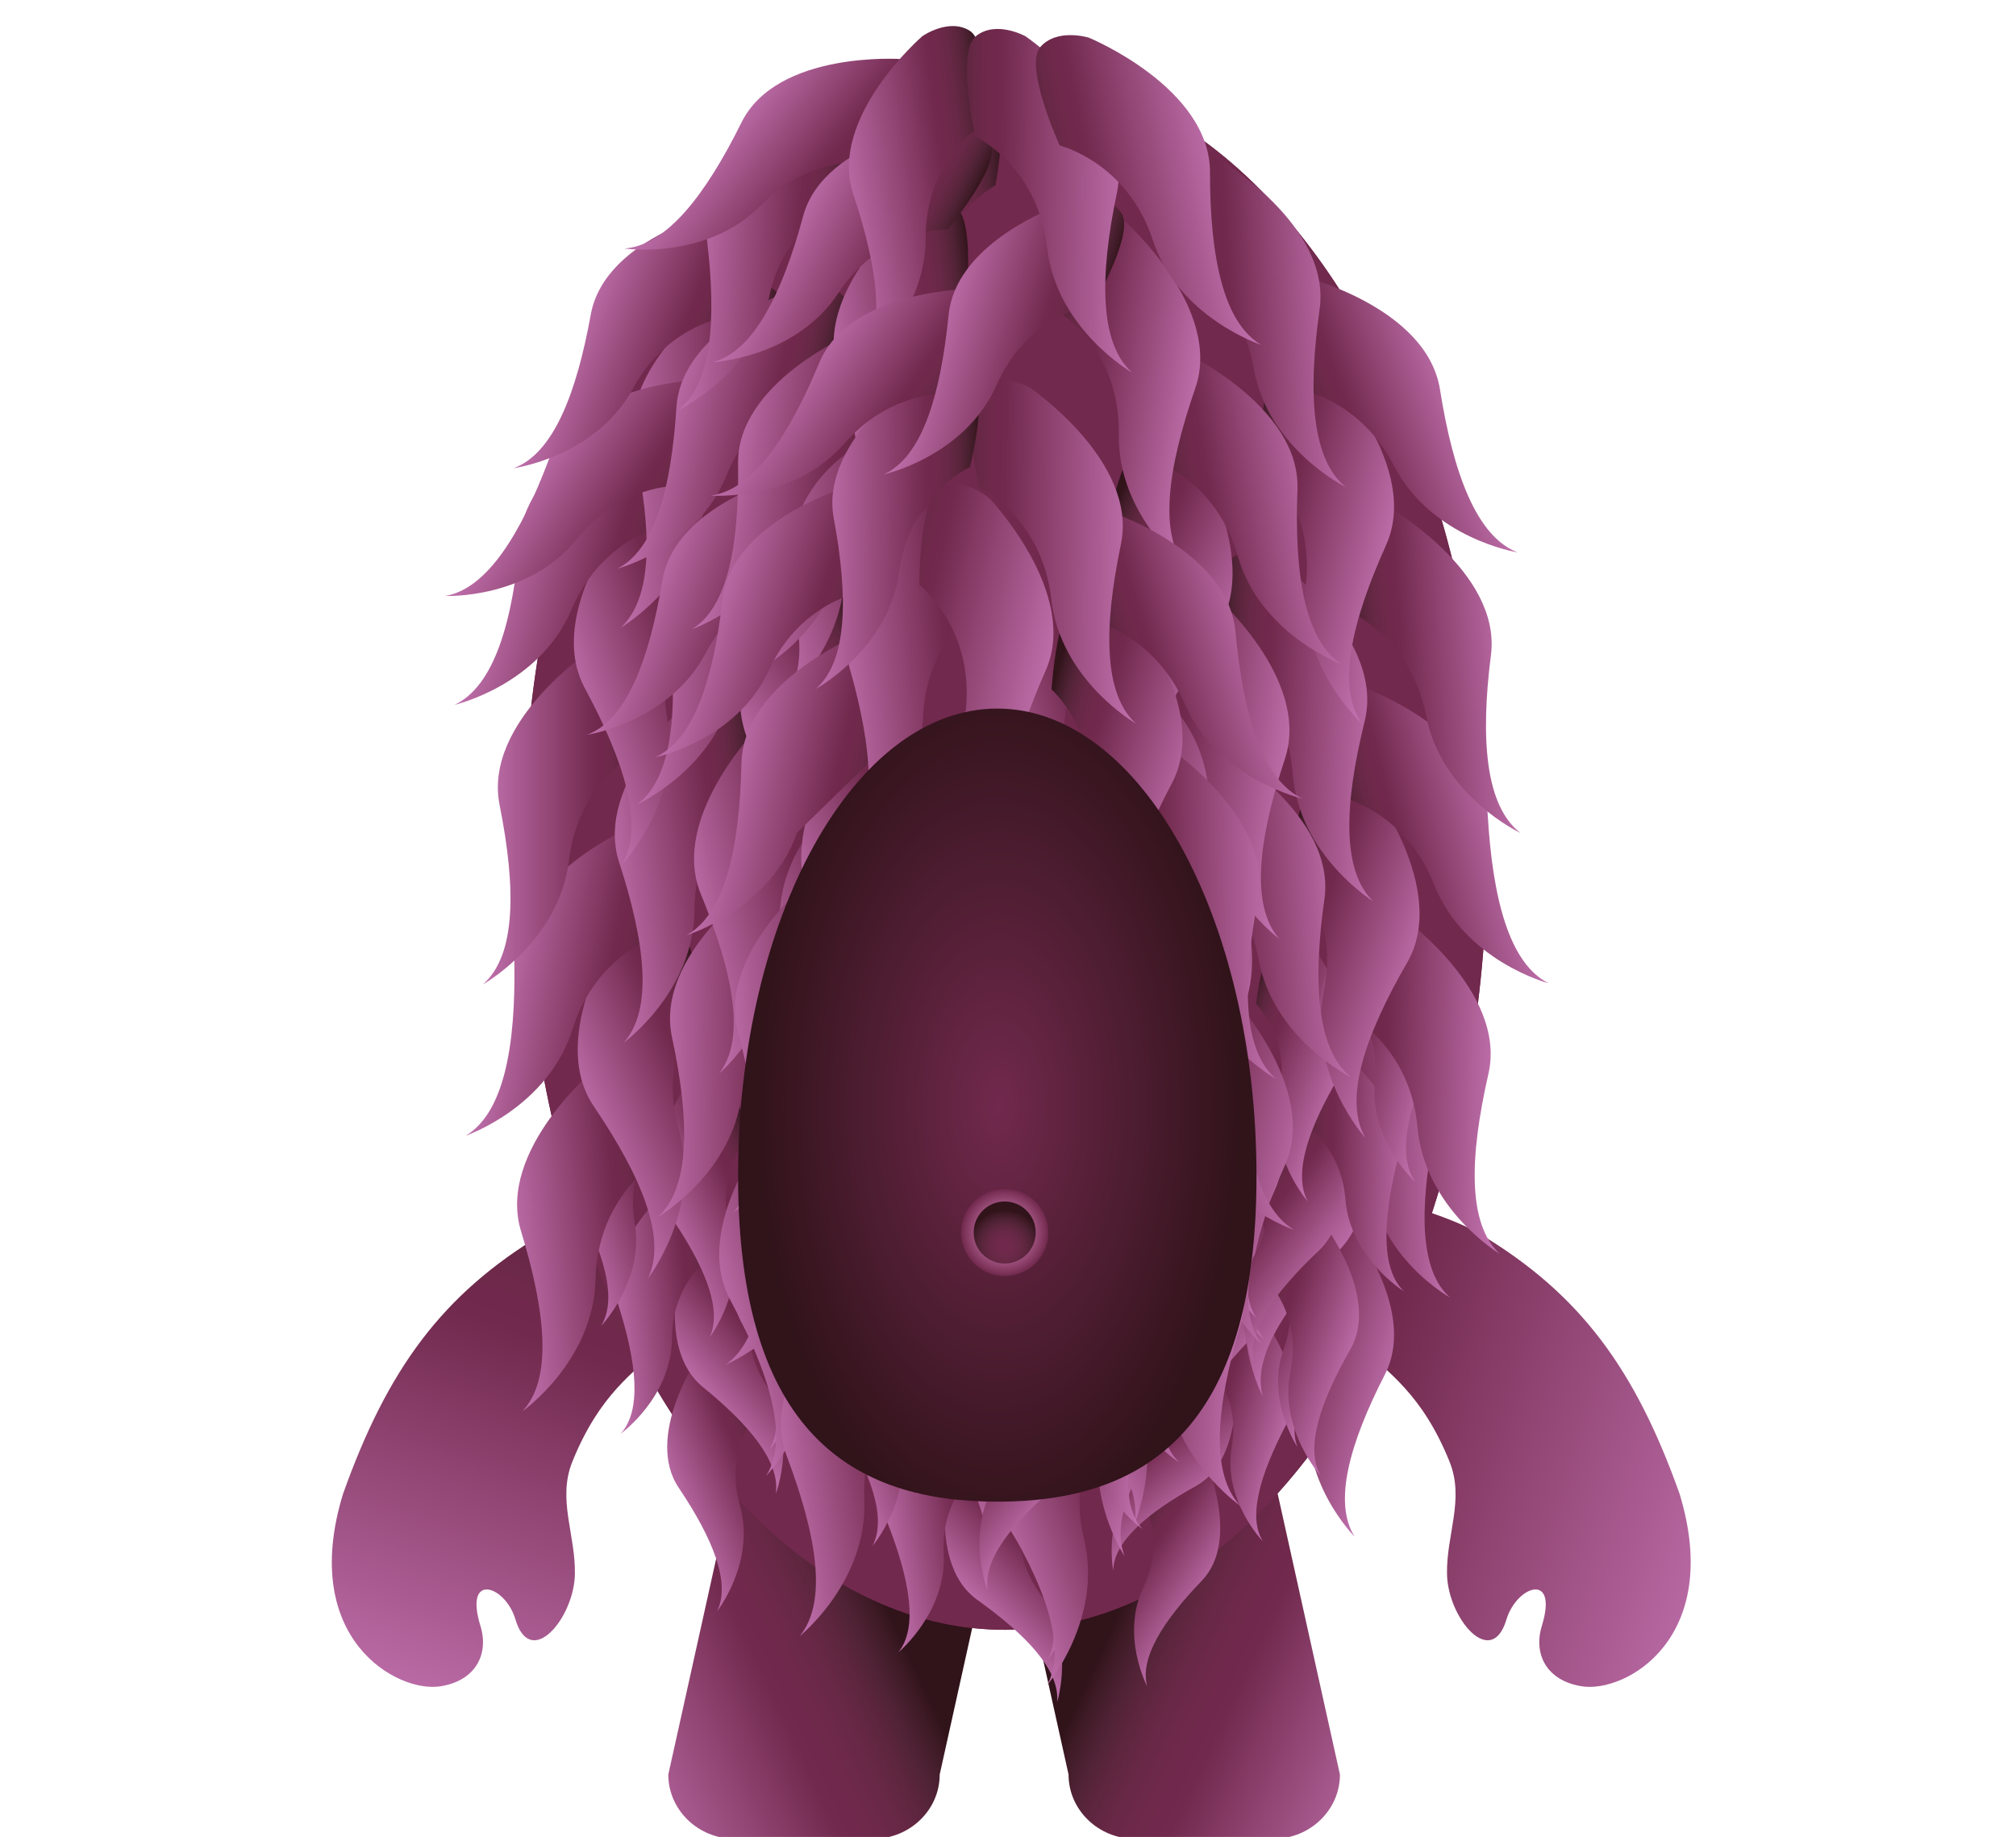 <svg xmlns="http://www.w3.org/2000/svg" viewBox="0 0 546 497.5" enable-background="new 0 0 546 497.5"><g><linearGradient id="a" gradientUnits="userSpaceOnUse" x1="1722.502" y1="990.862" x2="1722.502" y2="871.457" gradientTransform="matrix(-1.063 -.381 -.467 1.306 2430.163 -160.664)"><stop offset="0" stop-color="#C171AE"/><stop offset=".673" stop-color="#71294D"/><stop offset=".741" stop-color="#6F294B"/><stop offset=".801" stop-color="#682846"/><stop offset=".859" stop-color="#5E263F"/><stop offset=".915" stop-color="#4F2234"/><stop offset=".97" stop-color="#3D1A25"/><stop offset="1" stop-color="#31131A"/></linearGradient><path fill-rule="evenodd" clip-rule="evenodd" fill="url(#a)" d="M229.3 320.2c-24.3-5.3-68.8 5.8-82.5 14.1-27.1 16.3-41.9 36.6-53.9 70.3-12 39.2 14.7 54 26.4 52.1 9.5-1.5 13.2-8.7 10.8-16.4-4.5-14.7 6.8-10.9 9.5-1.7 4.1 13.7 15.9-.4 16.1-12.3.2-10.7-4.8-20.2-.7-30.4 7.5-18.6 16.9-24.2 23.4-30.8 37.3-37.6 124.4-28.8 50.9-44.9z"/><linearGradient id="b" gradientUnits="userSpaceOnUse" x1="479.176" y1="414.756" x2="316.012" y2="364.055"><stop offset="0" stop-color="#C171AE"/><stop offset=".673" stop-color="#71294D"/><stop offset=".741" stop-color="#6F294B"/><stop offset=".801" stop-color="#682846"/><stop offset=".859" stop-color="#5E263F"/><stop offset=".915" stop-color="#4F2234"/><stop offset=".97" stop-color="#3D1A25"/><stop offset="1" stop-color="#31131A"/></linearGradient><path fill-rule="evenodd" clip-rule="evenodd" fill="url(#b)" d="M318.5 320.2c24.3-5.3 68.8 5.8 82.5 14.1 27.1 16.3 41.9 36.6 53.9 70.3 11.9 39.2-14.7 54-26.5 52.1-9.5-1.5-13.2-8.7-10.8-16.4 4.5-14.7-6.8-10.9-9.6-1.7-4.1 13.7-15.9-.4-16.1-12.3-.2-10.7 4.8-20.2.7-30.4-7.5-18.6-16.9-24.2-23.4-30.8-37.1-37.6-124.2-28.8-50.7-44.9z"/><linearGradient id="c" gradientUnits="userSpaceOnUse" x1="151.633" y1="461.26" x2="234.453" y2="422.61"><stop offset="0" stop-color="#C171AE"/><stop offset=".588" stop-color="#71294D"/><stop offset=".673" stop-color="#6F294B"/><stop offset=".75" stop-color="#682846"/><stop offset=".823" stop-color="#5E263F"/><stop offset=".893" stop-color="#4F2234"/><stop offset=".962" stop-color="#3D1A25"/><stop offset="1" stop-color="#31131A"/></linearGradient><path fill-rule="evenodd" clip-rule="evenodd" fill="url(#c)" d="M254.5 480.6c0 9.6-8.1 17.4-18 17.4h-37.5c-9.9 0-18-7.8-18-17.4l24.9-112.3c0-9.6 8.1-17.1 18-17.1h37.5c9.9 0 18 7.5 18 17.1l-24.9 112.3z"/><linearGradient id="d" gradientUnits="userSpaceOnUse" x1="1140.481" y1="461.26" x2="1223.302" y2="422.61" gradientTransform="matrix(-1 0 0 1 1532.786 0)"><stop offset="0" stop-color="#C171AE"/><stop offset=".588" stop-color="#71294D"/><stop offset=".673" stop-color="#6F294B"/><stop offset=".75" stop-color="#682846"/><stop offset=".823" stop-color="#5E263F"/><stop offset=".893" stop-color="#4F2234"/><stop offset=".962" stop-color="#3D1A25"/><stop offset="1" stop-color="#31131A"/></linearGradient><path fill-rule="evenodd" clip-rule="evenodd" fill="url(#d)" d="M289.4 480.6c0 9.6 8.1 17.4 18 17.4h37.5c9.9 0 18-7.8 18-17.4l-24.9-112.3c0-9.6-8.1-17.1-18-17.1h-37.5c-9.9 0-18 7.5-18 17.1l24.9 112.3z"/><radialGradient id="e" cx="272.247" cy="166.463" r="100.15" gradientTransform="matrix(1 0 0 2.391 0 12338.182)" gradientUnits="userSpaceOnUse"><stop offset="0" stop-color="#C171AE"/><stop offset=".206" stop-color="#BE6DA8"/><stop offset=".39" stop-color="#B5669C"/><stop offset=".566" stop-color="#A85A8B"/><stop offset=".736" stop-color="#964A75"/><stop offset=".901" stop-color="#80365D"/><stop offset="1" stop-color="#71294D"/></radialGradient><ellipse fill="url(#e)" cx="272.2" cy="230.4" rx="130.6" ry="211"/><radialGradient id="f" cx="272.247" cy="166.463" r="100.15" gradientTransform="matrix(1 0 0 2.391 0 12338.182)" gradientUnits="userSpaceOnUse"><stop offset="0" stop-color="#C171AE"/><stop offset=".206" stop-color="#BE6DA8"/><stop offset=".39" stop-color="#B5669C"/><stop offset=".566" stop-color="#A85A8B"/><stop offset=".736" stop-color="#964A75"/><stop offset=".901" stop-color="#80365D"/><stop offset="1" stop-color="#71294D"/></radialGradient><ellipse fill="url(#f)" cx="272.2" cy="230.4" rx="130.6" ry="211"/><linearGradient id="g" gradientUnits="userSpaceOnUse" x1="4453.479" y1="1688.852" x2="4483.365" y2="1688.852" gradientTransform="matrix(-.842 -.539 -.539 .842 4988.535 1409.937)"><stop offset="0" stop-color="#C171AE"/><stop offset=".673" stop-color="#71294D"/><stop offset=".741" stop-color="#6F294B"/><stop offset=".801" stop-color="#682846"/><stop offset=".859" stop-color="#5E263F"/><stop offset=".915" stop-color="#4F2234"/><stop offset=".97" stop-color="#3D1A25"/><stop offset="1" stop-color="#31131A"/></linearGradient><path fill="url(#g)" d="M326.6 395.8s9.4 21.4-1.1 32.3c-10.5 10.9-16.9 21-14.8 28.6 0 0-7.3-13.7-1-26.9s-.3-23.7-.3-23.7 5.1-14.6 9.6-15c4.6-.5 7.6 4.7 7.6 4.7z"/><linearGradient id="h" gradientUnits="userSpaceOnUse" x1="4052.363" y1="2228.905" x2="4082.249" y2="2228.905" gradientTransform="matrix(-.647 -.762 -.762 .647 4646.941 2051.964)"><stop offset="0" stop-color="#C171AE"/><stop offset=".673" stop-color="#71294D"/><stop offset=".741" stop-color="#6F294B"/><stop offset=".801" stop-color="#682846"/><stop offset=".859" stop-color="#5E263F"/><stop offset=".915" stop-color="#4F2234"/><stop offset=".97" stop-color="#3D1A25"/><stop offset="1" stop-color="#31131A"/></linearGradient><path fill="url(#h)" d="M334.5 371.8s2.7 23.2-10.5 30.6c-13.2 7.3-22.4 15.1-22.5 23 0 0-3-15.3 6.9-26 9.9-10.8 6.7-22.7 6.7-22.7s9.2-12.4 13.6-11.6c4.5.9 5.8 6.7 5.8 6.7z"/><linearGradient id="i" gradientUnits="userSpaceOnUse" x1="4663.688" y1="1021.478" x2="4693.58" y2="1021.478" gradientTransform="matrix(-.959 -.284 -.284 .959 5112.374 733.739)"><stop offset="0" stop-color="#C171AE"/><stop offset=".673" stop-color="#71294D"/><stop offset=".741" stop-color="#6F294B"/><stop offset=".801" stop-color="#682846"/><stop offset=".859" stop-color="#5E263F"/><stop offset=".915" stop-color="#4F2234"/><stop offset=".97" stop-color="#3D1A25"/><stop offset="1" stop-color="#31131A"/></linearGradient><path fill="url(#i)" d="M340.3 354.6s15 17.9 8 31.3c-7 13.4-10.4 24.9-6.3 31.5 0 0-10.9-11.1-8.4-25.6 2.4-14.4-6.8-22.7-6.8-22.7s.9-15.4 5.1-17.1c4.1-1.6 8.4 2.6 8.4 2.6z"/><linearGradient id="j" gradientUnits="userSpaceOnUse" x1="4449.973" y1="1652.706" x2="4479.867" y2="1652.706" gradientTransform="matrix(-.834 -.552 -.552 .834 4963.42 1445.577)"><stop offset="0" stop-color="#C171AE"/><stop offset=".673" stop-color="#71294D"/><stop offset=".741" stop-color="#6F294B"/><stop offset=".801" stop-color="#682846"/><stop offset=".859" stop-color="#5E263F"/><stop offset=".915" stop-color="#4F2234"/><stop offset=".97" stop-color="#3D1A25"/><stop offset="1" stop-color="#31131A"/></linearGradient><path fill="url(#j)" d="M341.2 329.4s9.1 21.5-1.6 32.3c-10.6 10.7-17.3 20.7-15.2 28.3 0 0-7.1-13.8-.6-26.9 6.6-13.1.1-23.7.1-23.7s5.3-14.5 9.9-14.9c4.5-.5 7.4 4.9 7.4 4.9z"/><linearGradient id="k" gradientUnits="userSpaceOnUse" x1="4544.935" y1="1399.055" x2="4574.824" y2="1399.055" gradientTransform="matrix(-.892 -.452 -.452 .892 5051.808 1170.035)"><stop offset="0" stop-color="#C171AE"/><stop offset=".673" stop-color="#71294D"/><stop offset=".741" stop-color="#6F294B"/><stop offset=".801" stop-color="#682846"/><stop offset=".859" stop-color="#5E263F"/><stop offset=".915" stop-color="#4F2234"/><stop offset=".97" stop-color="#3D1A25"/><stop offset="1" stop-color="#31131A"/></linearGradient><path fill="url(#k)" d="M361 329.8s11.5 20.3 2.2 32.2c-9.3 11.9-14.7 22.6-11.8 29.9 0 0-8.7-12.9-3.7-26.7 5-13.8-2.6-23.5-2.6-23.5s3.6-15 8.1-15.9c4.4-.9 7.8 4 7.8 4z"/><linearGradient id="l" gradientUnits="userSpaceOnUse" x1="4225.818" y1="1978.799" x2="4255.709" y2="1978.799" gradientTransform="matrix(-.721 -.693 -.693 .721 4777.233 1843.587)"><stop offset="0" stop-color="#C171AE"/><stop offset=".673" stop-color="#71294D"/><stop offset=".741" stop-color="#6F294B"/><stop offset=".801" stop-color="#682846"/><stop offset=".859" stop-color="#5E263F"/><stop offset=".915" stop-color="#4F2234"/><stop offset=".97" stop-color="#3D1A25"/><stop offset="1" stop-color="#31131A"/></linearGradient><path fill="url(#l)" d="M366.5 305.2s5.1 22.8-7.3 31.5c-12.4 8.6-20.7 17.3-20.1 25.1 0 0-4.5-14.9 4.3-26.6 8.8-11.7 4.4-23.3 4.4-23.3s7.9-13.3 12.4-12.9c4.4.4 6.3 6.2 6.3 6.2z"/><linearGradient id="m" gradientUnits="userSpaceOnUse" x1="4624.958" y1="982.221" x2="4666.526" y2="982.221" gradientTransform="matrix(-.962 -.273 -.273 .962 5095.904 693.515)"><stop offset="0" stop-color="#C171AE"/><stop offset=".673" stop-color="#71294D"/><stop offset=".741" stop-color="#6F294B"/><stop offset=".801" stop-color="#682846"/><stop offset=".859" stop-color="#5E263F"/><stop offset=".915" stop-color="#4F2234"/><stop offset=".97" stop-color="#3D1A25"/><stop offset="1" stop-color="#31131A"/></linearGradient><path fill="url(#m)" d="M363.5 328.8s21.1 24.7 11.6 43.4c-9.6 18.7-14.1 34.8-8.2 44 0 0-15.3-15.3-12.1-35.4 3.2-20.1-9.8-31.4-9.8-31.4s1-21.4 6.8-23.9c5.7-2.5 11.7 3.3 11.7 3.3z"/><linearGradient id="n" gradientUnits="userSpaceOnUse" x1="4432.669" y1="1597.672" x2="4474.235" y2="1597.672" gradientTransform="matrix(-.84 -.543 -.543 .84 4954.958 1407.324)"><stop offset="0" stop-color="#C171AE"/><stop offset=".673" stop-color="#71294D"/><stop offset=".741" stop-color="#6F294B"/><stop offset=".801" stop-color="#682846"/><stop offset=".859" stop-color="#5E263F"/><stop offset=".915" stop-color="#4F2234"/><stop offset=".97" stop-color="#3D1A25"/><stop offset="1" stop-color="#31131A"/></linearGradient><path fill="url(#n)" d="M364.4 293.7s13 29.8-1.7 44.9c-14.6 15.1-23.7 29.1-20.7 39.6 0 0-10.1-19.1-1.2-37.4 8.9-18.3-.2-32.9-.2-32.9s7.2-20.2 13.5-20.9c6.2-.6 10.3 6.7 10.3 6.7z"/><linearGradient id="o" gradientUnits="userSpaceOnUse" x1="4628.605" y1="274.856" x2="4670.172" y2="274.856" gradientTransform="matrix(-1 .005 .005 1 5019.733 11.403)"><stop offset="0" stop-color="#C171AE"/><stop offset=".673" stop-color="#71294D"/><stop offset=".741" stop-color="#6F294B"/><stop offset=".801" stop-color="#682846"/><stop offset=".859" stop-color="#5E263F"/><stop offset=".915" stop-color="#4F2234"/><stop offset=".97" stop-color="#3D1A25"/><stop offset="1" stop-color="#31131A"/></linearGradient><path fill="url(#o)" d="M365.2 268.4s27.2 17.9 23.2 38.5-3.9 37.3 4.3 44.5c0 0-18.9-10.5-21.5-30.7-2.6-20.2-18.2-27.4-18.2-27.4s-5-20.9-.1-24.8c4.9-4 12.3-.1 12.3-.1z"/><linearGradient id="p" gradientUnits="userSpaceOnUse" x1="4542.405" y1="1433.743" x2="4583.976" y2="1433.743" gradientTransform="matrix(-.891 -.454 -.454 .891 5022.127 1165.826)"><stop offset="0" stop-color="#C171AE"/><stop offset=".673" stop-color="#71294D"/><stop offset=".741" stop-color="#6F294B"/><stop offset=".801" stop-color="#682846"/><stop offset=".859" stop-color="#5E263F"/><stop offset=".915" stop-color="#4F2234"/><stop offset=".97" stop-color="#3D1A25"/><stop offset="1" stop-color="#31131A"/></linearGradient><path fill="url(#p)" d="M318.1 335.1s16 28.3 3 44.8c-13 16.5-20.6 31.4-16.5 41.6 0 0-12-18-5.1-37.1 7-19.1-3.6-32.7-3.6-32.7s5.1-20.8 11.3-22.1c6.1-1.4 10.9 5.5 10.9 5.5z"/><linearGradient id="q" gradientUnits="userSpaceOnUse" x1="4674.38" y1="732.201" x2="4715.953" y2="732.201" gradientTransform="matrix(-.982 -.188 -.188 .982 5078.739 481.31)"><stop offset="0" stop-color="#C171AE"/><stop offset=".673" stop-color="#71294D"/><stop offset=".741" stop-color="#6F294B"/><stop offset=".801" stop-color="#682846"/><stop offset=".859" stop-color="#5E263F"/><stop offset=".915" stop-color="#4F2234"/><stop offset=".97" stop-color="#3D1A25"/><stop offset="1" stop-color="#31131A"/></linearGradient><path fill="url(#q)" d="M331.4 276.1s23.2 22.8 15.3 42.2c-7.9 19.5-11 35.9-4.3 44.5 0 0-16.5-13.9-15.2-34.2 1.4-20.3-12.6-30.4-12.6-30.4s-.9-21.4 4.7-24.4c5.6-3 12.1 2.3 12.1 2.3z"/><linearGradient id="r" gradientUnits="userSpaceOnUse" x1="4716.102" y1="462.825" x2="4757.667" y2="462.825" gradientTransform="matrix(-.998 -.059 -.059 .998 5057.174 168.942)"><stop offset="0" stop-color="#C171AE"/><stop offset=".673" stop-color="#71294D"/><stop offset=".741" stop-color="#6F294B"/><stop offset=".801" stop-color="#682846"/><stop offset=".859" stop-color="#5E263F"/><stop offset=".915" stop-color="#4F2234"/><stop offset=".97" stop-color="#3D1A25"/><stop offset="1" stop-color="#31131A"/></linearGradient><path fill="url(#r)" d="M297.2 311.5s26 19.6 20.7 39.9c-5.3 20.3-6.3 37 1.5 44.7 0 0-18.2-11.6-19.5-32-1.3-20.3-16.4-28.5-16.4-28.5s-3.7-21.1 1.5-24.8c5.1-3.7 12.2.7 12.2.7z"/><linearGradient id="s" gradientUnits="userSpaceOnUse" x1="447.902" y1="-419.693" x2="480.543" y2="-419.693" gradientTransform="matrix(.923 -.384 .384 .923 -71.265 965.09)"><stop offset="0" stop-color="#C171AE"/><stop offset=".673" stop-color="#71294D"/><stop offset=".741" stop-color="#6F294B"/><stop offset=".801" stop-color="#682846"/><stop offset=".859" stop-color="#5E263F"/><stop offset=".915" stop-color="#4F2234"/><stop offset=".97" stop-color="#3D1A25"/><stop offset="1" stop-color="#31131A"/></linearGradient><path fill="url(#s)" d="M188.8 368s-14.2 21.2-5 34.9 14.2 25.8 10.4 33.5c0 0 10.5-13.3 6.2-28.7-4.3-15.4 4.8-25.4 4.8-25.4s-2.7-16.6-7.5-18c-4.8-1.4-8.9 3.7-8.9 3.7z"/><linearGradient id="t" gradientUnits="userSpaceOnUse" x1="843.102" y1="-961.58" x2="875.745" y2="-961.58" gradientTransform="matrix(.771 -.637 .637 .771 151.959 1657.196)"><stop offset="0" stop-color="#C171AE"/><stop offset=".673" stop-color="#71294D"/><stop offset=".741" stop-color="#6F294B"/><stop offset=".801" stop-color="#682846"/><stop offset=".859" stop-color="#5E263F"/><stop offset=".915" stop-color="#4F2234"/><stop offset=".97" stop-color="#3D1A25"/><stop offset="1" stop-color="#31131A"/></linearGradient><path fill="url(#t)" d="M184.9 340.7s-7.4 24.4 5.4 34.9c12.8 10.4 21.1 20.5 19.8 29 0 0 6.1-15.8-2.5-29.3s-2.8-25.7-2.8-25.7-7.5-15.1-12.4-15c-5.1 0-7.5 6.1-7.5 6.1z"/><linearGradient id="u" gradientUnits="userSpaceOnUse" x1="229.957" y1="102.516" x2="262.596" y2="102.516" gradientTransform="matrix(.994 -.112 .112 .994 -75.626 279.057)"><stop offset="0" stop-color="#C171AE"/><stop offset=".673" stop-color="#71294D"/><stop offset=".741" stop-color="#6F294B"/><stop offset=".801" stop-color="#682846"/><stop offset=".859" stop-color="#5E263F"/><stop offset=".915" stop-color="#4F2234"/><stop offset=".97" stop-color="#3D1A25"/><stop offset="1" stop-color="#31131A"/></linearGradient><path fill="url(#u)" d="M181.9 321.1s-19.5 16.4-14.5 32.1c5 15.7 6.5 28.7.7 35.1 0 0 13.8-9.9 13.9-25.9.1-16 11.7-23.1 11.7-23.1s2-16.7-2.2-19.4c-4.2-2.6-9.6 1.2-9.6 1.2z"/><linearGradient id="v" gradientUnits="userSpaceOnUse" x1="481.557" y1="-526.167" x2="514.198" y2="-526.167" gradientTransform="matrix(.917 -.398 .398 .917 -53.302 1005.888)"><stop offset="0" stop-color="#C171AE"/><stop offset=".673" stop-color="#71294D"/><stop offset=".741" stop-color="#6F294B"/><stop offset=".801" stop-color="#682846"/><stop offset=".859" stop-color="#5E263F"/><stop offset=".915" stop-color="#4F2234"/><stop offset=".97" stop-color="#3D1A25"/><stop offset="1" stop-color="#31131A"/></linearGradient><path fill="url(#v)" d="M185.7 293.8s-13.9 21.4-4.5 35c9.4 13.6 14.6 25.6 11 33.4 0 0 10.3-13.5 5.7-28.8-4.6-15.3 4.4-25.5 4.4-25.5s-3-16.6-7.8-17.9c-4.7-1.4-8.8 3.8-8.8 3.8z"/><linearGradient id="w" gradientUnits="userSpaceOnUse" x1="382.074" y1="-290.889" x2="414.71" y2="-290.889" gradientTransform="matrix(.954 -.301 .301 .954 -78.242 753.409)"><stop offset="0" stop-color="#C171AE"/><stop offset=".673" stop-color="#71294D"/><stop offset=".741" stop-color="#6F294B"/><stop offset=".801" stop-color="#682846"/><stop offset=".859" stop-color="#5E263F"/><stop offset=".915" stop-color="#4F2234"/><stop offset=".97" stop-color="#3D1A25"/><stop offset="1" stop-color="#31131A"/></linearGradient><path fill="url(#w)" d="M209 324s-16 19.9-8.1 34.3c8 14.5 11.9 27 7.5 34.3 0 0 11.6-12.4 8.7-28.1-2.9-15.7 7-24.9 7-24.9s-1.3-16.8-5.9-18.6c-4.6-1.7-9.2 3-9.2 3z"/><linearGradient id="x" gradientUnits="userSpaceOnUse" x1="347.887" y1="-304.639" x2="380.523" y2="-304.639" gradientTransform="matrix(.957 -.289 .289 .957 -91.928 719.302)"><stop offset="0" stop-color="#C171AE"/><stop offset=".673" stop-color="#71294D"/><stop offset=".741" stop-color="#6F294B"/><stop offset=".801" stop-color="#682846"/><stop offset=".859" stop-color="#5E263F"/><stop offset=".915" stop-color="#4F2234"/><stop offset=".97" stop-color="#3D1A25"/><stop offset="1" stop-color="#31131A"/></linearGradient><path fill="url(#x)" d="M164.3 290.5s-16.3 19.7-8.5 34.2c7.8 14.6 11.5 27.1 7 34.4 0 0 11.8-12.2 9.1-28-2.7-15.8 7.3-24.8 7.3-24.8s-1-16.8-5.6-18.7c-4.6-1.8-9.3 2.9-9.3 2.9z"/><linearGradient id="y" gradientUnits="userSpaceOnUse" x1="713.588" y1="-881.007" x2="746.227" y2="-881.007" gradientTransform="matrix(.831 -.556 .556 .831 60.737 1430.35)"><stop offset="0" stop-color="#C171AE"/><stop offset=".673" stop-color="#71294D"/><stop offset=".741" stop-color="#6F294B"/><stop offset=".801" stop-color="#682846"/><stop offset=".859" stop-color="#5E263F"/><stop offset=".915" stop-color="#4F2234"/><stop offset=".97" stop-color="#3D1A25"/><stop offset="1" stop-color="#31131A"/></linearGradient><path fill="url(#y)" d="M163.2 262.9s-9.8 23.6 1.9 35.2c11.7 11.7 19 22.5 16.8 30.8 0 0 7.7-15.1.5-29.4-7.2-14.3-.3-25.8-.3-25.8s-5.9-15.8-10.9-16.2c-4.9-.4-8 5.4-8 5.4z"/><linearGradient id="z" gradientUnits="userSpaceOnUse" x1="178.338" y1="113.241" x2="223.734" y2="113.241" gradientTransform="matrix(.995 -.101 .101 .995 -51.929 241.352)"><stop offset="0" stop-color="#C171AE"/><stop offset=".673" stop-color="#71294D"/><stop offset=".741" stop-color="#6F294B"/><stop offset=".801" stop-color="#682846"/><stop offset=".859" stop-color="#5E263F"/><stop offset=".915" stop-color="#4F2234"/><stop offset=".97" stop-color="#3D1A25"/><stop offset="1" stop-color="#31131A"/></linearGradient><path fill="url(#z)" d="M161.8 288.9s-27.4 22.5-20.7 44.5c6.7 21.9 8.6 40.1.4 48.8 0 0 19.3-13.5 19.8-35.8.5-22.2 16.6-31.9 16.6-31.9s3.1-23.2-2.7-27c-5.8-3.7-13.4 1.4-13.4 1.4z"/><linearGradient id="A" gradientUnits="userSpaceOnUse" x1="438.4" y1="-537.798" x2="483.792" y2="-537.798" gradientTransform="matrix(.922 -.388 .388 .922 -38.078 969.058)"><stop offset="0" stop-color="#C171AE"/><stop offset=".673" stop-color="#71294D"/><stop offset=".741" stop-color="#6F294B"/><stop offset=".801" stop-color="#682846"/><stop offset=".859" stop-color="#5E263F"/><stop offset=".915" stop-color="#4F2234"/><stop offset=".97" stop-color="#3D1A25"/><stop offset="1" stop-color="#31131A"/></linearGradient><path fill="url(#A)" d="M167.6 251s-19.6 29.6-6.8 48.6c12.9 19 19.9 35.8 14.7 46.6 0 0 14.5-18.6 8.4-40s6.5-35.3 6.5-35.3-3.9-23.1-10.5-25c-6.5-2-12.3 5.1-12.3 5.1z"/><linearGradient id="B" gradientUnits="userSpaceOnUse" x1="114.281" y1="668.748" x2="159.671" y2="668.748" gradientTransform="matrix(.984 .18 -.18 .984 142.323 -416.388)"><stop offset="0" stop-color="#C171AE"/><stop offset=".673" stop-color="#71294D"/><stop offset=".741" stop-color="#6F294B"/><stop offset=".801" stop-color="#682846"/><stop offset=".859" stop-color="#5E263F"/><stop offset=".915" stop-color="#4F2234"/><stop offset=".97" stop-color="#3D1A25"/><stop offset="1" stop-color="#31131A"/></linearGradient><path fill="url(#B)" d="M171.6 223.6s-32.6 14-32.3 37c.4 22.9-2.9 40.9-13.2 47 0 0 22.3-7.6 29-28.9 6.6-21.2 24.8-26 24.8-26s9.4-21.5 4.9-26.7c-4.5-5.2-13.2-2.4-13.2-2.4z"/><linearGradient id="C" gradientUnits="userSpaceOnUse" x1="213.658" y1="-24.682" x2="259.053" y2="-24.682" gradientTransform="matrix(.993 -.116 .116 .993 -45.877 285.724)"><stop offset="0" stop-color="#C171AE"/><stop offset=".673" stop-color="#71294D"/><stop offset=".741" stop-color="#6F294B"/><stop offset=".801" stop-color="#682846"/><stop offset=".859" stop-color="#5E263F"/><stop offset=".915" stop-color="#4F2234"/><stop offset=".97" stop-color="#3D1A25"/><stop offset="1" stop-color="#31131A"/></linearGradient><path fill="url(#C)" d="M187.7 188.8s-27.1 23-20 44.8c7.1 21.8 9.2 39.9 1.2 48.8 0 0 19.1-13.8 19.2-36.1.1-22.2 16.1-32.1 16.1-32.1s2.7-23.3-3.2-26.9c-5.8-3.7-13.3 1.5-13.3 1.5z"/><linearGradient id="D" gradientUnits="userSpaceOnUse" x1="350.54" y1="-274.233" x2="395.935" y2="-274.233" gradientTransform="matrix(.957 -.291 .291 .957 -61.56 719.664)"><stop offset="0" stop-color="#C171AE"/><stop offset=".673" stop-color="#71294D"/><stop offset=".741" stop-color="#6F294B"/><stop offset=".801" stop-color="#682846"/><stop offset=".859" stop-color="#5E263F"/><stop offset=".915" stop-color="#4F2234"/><stop offset=".97" stop-color="#3D1A25"/><stop offset="1" stop-color="#31131A"/></linearGradient><path fill="url(#D)" d="M209.5 304.3s-22.6 27.4-11.8 47.6c10.8 20.2 16.1 37.7 9.8 47.8 0 0 16.4-17 12.5-38.9-3.8-21.9 10.1-34.5 10.1-34.5s-1.5-23.4-7.9-26c-6.2-2.5-12.7 4-12.7 4z"/><linearGradient id="E" gradientUnits="userSpaceOnUse" x1="715.586" y1="-857.374" x2="760.983" y2="-857.374" gradientTransform="matrix(.83 -.558 .558 .83 93.01 1430.156)"><stop offset="0" stop-color="#C171AE"/><stop offset=".673" stop-color="#71294D"/><stop offset=".741" stop-color="#6F294B"/><stop offset=".801" stop-color="#682846"/><stop offset=".859" stop-color="#5E263F"/><stop offset=".915" stop-color="#4F2234"/><stop offset=".97" stop-color="#3D1A25"/><stop offset="1" stop-color="#31131A"/></linearGradient><path fill="url(#E)" d="M207.9 266s-13.6 32.8 2.7 49c16.3 16.2 26.4 31.3 23.4 42.9 0 0 10.7-21.1.6-40.9-10.1-19.8-.4-35.9-.4-35.9s-8.3-21.9-15.1-22.5c-6.9-.7-11.2 7.4-11.2 7.4z"/><linearGradient id="F" gradientUnits="userSpaceOnUse" x1="171.326" y1="249.539" x2="216.723" y2="249.539" gradientTransform="matrix(1 -.013 .013 1 2.854 35.978)"><stop offset="0" stop-color="#C171AE"/><stop offset=".673" stop-color="#71294D"/><stop offset=".741" stop-color="#6F294B"/><stop offset=".801" stop-color="#682846"/><stop offset=".859" stop-color="#5E263F"/><stop offset=".915" stop-color="#4F2234"/><stop offset=".97" stop-color="#3D1A25"/><stop offset="1" stop-color="#31131A"/></linearGradient><path fill="url(#F)" d="M206.5 238.4s-29.3 20-24.5 42.5c4.8 22.4 5 40.7-3.8 48.7 0 0 20.4-11.8 22.8-33.9 2.4-22.1 19.3-30.3 19.3-30.3s5.1-22.9-.4-27.1c-5.4-4.4-13.4.1-13.4.1z"/><linearGradient id="G" gradientUnits="userSpaceOnUse" x1="391.758" y1="-409.206" x2="437.152" y2="-409.206" gradientTransform="matrix(.952 -.306 .306 .952 -46.921 761.812)"><stop offset="0" stop-color="#C171AE"/><stop offset=".673" stop-color="#71294D"/><stop offset=".741" stop-color="#6F294B"/><stop offset=".801" stop-color="#682846"/><stop offset=".859" stop-color="#5E263F"/><stop offset=".915" stop-color="#4F2234"/><stop offset=".97" stop-color="#3D1A25"/><stop offset="1" stop-color="#31131A"/></linearGradient><path fill="url(#G)" d="M215.5 201.1s-22.1 27.7-11 47.8c11.1 20.1 16.7 37.4 10.6 47.7 0 0 16.1-17.3 11.9-39.1-4.2-21.8 9.6-34.6 9.6-34.6s-1.9-23.4-8.3-25.8c-6.4-2.6-12.8 4-12.8 4z"/><linearGradient id="H" gradientUnits="userSpaceOnUse" x1="130.871" y1="220.257" x2="176.263" y2="220.257"><stop offset="0" stop-color="#C171AE"/><stop offset=".673" stop-color="#71294D"/><stop offset=".741" stop-color="#6F294B"/><stop offset=".801" stop-color="#682846"/><stop offset=".859" stop-color="#5E263F"/><stop offset=".915" stop-color="#4F2234"/><stop offset=".97" stop-color="#3D1A25"/><stop offset="1" stop-color="#31131A"/></linearGradient><path fill="url(#H)" d="M160.4 175.8s-29.6 19.6-25.1 42.2c4.5 22.5 4.5 40.7-4.5 48.6 0 0 20.6-11.5 23.3-33.6 2.7-22.1 19.7-30.1 19.7-30.1s5.4-22.8 0-27.1c-5.3-4.3-13.4 0-13.4 0z"/><linearGradient id="I" gradientUnits="userSpaceOnUse" x1="361.82" y1="-449.05" x2="407.21" y2="-449.05" gradientTransform="matrix(.956 -.293 .293 .956 -59.659 725.135)"><stop offset="0" stop-color="#C171AE"/><stop offset=".673" stop-color="#71294D"/><stop offset=".741" stop-color="#6F294B"/><stop offset=".801" stop-color="#682846"/><stop offset=".859" stop-color="#5E263F"/><stop offset=".915" stop-color="#4F2234"/><stop offset=".97" stop-color="#3D1A25"/><stop offset="1" stop-color="#31131A"/></linearGradient><path fill="url(#I)" d="M170 138.7s-22.5 27.4-11.6 47.7c10.9 20.2 16.2 37.6 10 47.8 0 0 16.3-17.1 12.4-39-3.9-21.9 10-34.5 10-34.5s-1.5-23.4-7.9-25.9c-6.5-2.6-12.9 3.9-12.9 3.9z"/><linearGradient id="J" gradientUnits="userSpaceOnUse" x1="98.781" y1="785.598" x2="144.174" y2="785.598" gradientTransform="matrix(.961 .278 -.278 .961 259.289 -635.762)"><stop offset="0" stop-color="#C171AE"/><stop offset=".673" stop-color="#71294D"/><stop offset=".741" stop-color="#6F294B"/><stop offset=".801" stop-color="#682846"/><stop offset=".859" stop-color="#5E263F"/><stop offset=".915" stop-color="#4F2234"/><stop offset=".97" stop-color="#3D1A25"/><stop offset="1" stop-color="#31131A"/></linearGradient><path fill="url(#J)" d="M176.7 111.9s-33.9 10.7-35.8 33.5c-2 22.9-7 40.4-17.8 45.5 0 0 23-5.3 31.7-25.8s27.3-23.4 27.3-23.4 11.5-20.4 7.5-26.1c-4-5.7-12.9-3.7-12.9-3.7z"/><linearGradient id="K" gradientUnits="userSpaceOnUse" x1="164.325" y1="81.552" x2="209.715" y2="81.552" gradientTransform="matrix(1 -.016 .016 1 1.733 44.774)"><stop offset="0" stop-color="#C171AE"/><stop offset=".673" stop-color="#71294D"/><stop offset=".741" stop-color="#6F294B"/><stop offset=".801" stop-color="#682846"/><stop offset=".859" stop-color="#5E263F"/><stop offset=".915" stop-color="#4F2234"/><stop offset=".97" stop-color="#3D1A25"/><stop offset="1" stop-color="#31131A"/></linearGradient><path fill="url(#K)" d="M196.2 78.8s-29.2 20.1-24.4 42.5c4.8 22.4 5.1 40.6-3.7 48.7 0 0 20.4-11.9 22.8-34 2.3-22.1 19.2-30.4 19.2-30.4s5-22.9-.4-27.1c-5.5-4.1-13.5.3-13.5.3z"/><linearGradient id="L" gradientUnits="userSpaceOnUse" x1="283.024" y1="-178.14" x2="328.417" y2="-178.14" gradientTransform="matrix(.981 -.193 .193 .981 -57.452 474.639)"><stop offset="0" stop-color="#C171AE"/><stop offset=".673" stop-color="#71294D"/><stop offset=".741" stop-color="#6F294B"/><stop offset=".801" stop-color="#682846"/><stop offset=".859" stop-color="#5E263F"/><stop offset=".915" stop-color="#4F2234"/><stop offset=".97" stop-color="#3D1A25"/><stop offset="1" stop-color="#31131A"/></linearGradient><path fill="url(#L)" d="M206.3 195.9s-25.2 25-16.5 46.2c8.7 21.2 12.3 39.1 5 48.6 0 0 18-15.3 16.4-37.5-1.6-22.2 13.5-33.3 13.5-33.3s.9-23.4-5.2-26.6c-6.1-3.1-13.2 2.6-13.2 2.6z"/><linearGradient id="M" gradientUnits="userSpaceOnUse" x1="622.897" y1="-785.864" x2="668.287" y2="-785.864" gradientTransform="matrix(.882 -.472 .472 .882 25.087 1197.624)"><stop offset="0" stop-color="#C171AE"/><stop offset=".673" stop-color="#71294D"/><stop offset=".741" stop-color="#6F294B"/><stop offset=".801" stop-color="#682846"/><stop offset=".859" stop-color="#5E263F"/><stop offset=".915" stop-color="#4F2234"/><stop offset=".97" stop-color="#3D1A25"/><stop offset="1" stop-color="#31131A"/></linearGradient><path fill="url(#M)" d="M208.5 157.7s-16.8 31.3-2.2 49c14.6 17.7 23.2 33.8 19 45 0 0 12.7-19.9 4.7-40.6-8.1-20.7 3.2-35.8 3.2-35.8s-6-22.6-12.8-23.9c-6.8-1.4-11.9 6.3-11.9 6.3z"/><linearGradient id="N" gradientUnits="userSpaceOnUse" x1="133.712" y1="359.946" x2="179.101" y2="359.946" gradientTransform="matrix(.996 .087 -.087 .996 74.819 -198.52)"><stop offset="0" stop-color="#C171AE"/><stop offset=".673" stop-color="#71294D"/><stop offset=".741" stop-color="#6F294B"/><stop offset=".801" stop-color="#682846"/><stop offset=".859" stop-color="#5E263F"/><stop offset=".915" stop-color="#4F2234"/><stop offset=".97" stop-color="#3D1A25"/><stop offset="1" stop-color="#31131A"/></linearGradient><path fill="url(#N)" d="M209.9 130s-31.2 17-28.7 39.8c2.5 22.8.9 41-8.7 48.1 0 0 21.5-9.7 26.1-31.5 4.6-21.8 22.3-28.2 22.3-28.2s7.3-22.3 2.4-27c-5-4.8-13.4-1.2-13.4-1.2z"/><linearGradient id="O" gradientUnits="userSpaceOnUse" x1="323.007" y1="-313.787" x2="368.402" y2="-313.787" gradientTransform="matrix(.978 -.208 .208 .978 -47.468 517.695)"><stop offset="0" stop-color="#C171AE"/><stop offset=".673" stop-color="#71294D"/><stop offset=".741" stop-color="#6F294B"/><stop offset=".801" stop-color="#682846"/><stop offset=".859" stop-color="#5E263F"/><stop offset=".915" stop-color="#4F2234"/><stop offset=".97" stop-color="#3D1A25"/><stop offset="1" stop-color="#31131A"/></linearGradient><path fill="url(#O)" d="M222.7 93.9s-24.8 25.4-15.7 46.5c9.1 21.1 12.9 38.9 5.8 48.5 0 0 17.8-15.6 15.8-37.7-2-22.2 13-33.5 13-33.5s.5-23.4-5.7-26.5c-6.2-3.2-13.2 2.7-13.2 2.7z"/><linearGradient id="P" gradientUnits="userSpaceOnUse" x1="966.3" y1="-963.993" x2="998.939" y2="-963.993" gradientTransform="matrix(.729 -.685 .685 .729 220.012 1801.061)"><stop offset="0" stop-color="#C171AE"/><stop offset=".673" stop-color="#71294D"/><stop offset=".741" stop-color="#6F294B"/><stop offset=".801" stop-color="#682846"/><stop offset=".859" stop-color="#5E263F"/><stop offset=".915" stop-color="#4F2234"/><stop offset=".97" stop-color="#3D1A25"/><stop offset="1" stop-color="#31131A"/></linearGradient><path fill="url(#P)" d="M257.1 398.9s-5.8 24.9 7.6 34.4c13.4 9.6 22.4 19.1 21.6 27.7 0 0 5.1-16.2-4.4-29.1-9.5-12.9-4.5-25.5-4.5-25.5s-8.4-14.6-13.4-14.2c-4.8.5-6.9 6.7-6.9 6.7z"/><linearGradient id="Q" gradientUnits="userSpaceOnUse" x1="331.642" y1="33.307" x2="364.281" y2="33.307" gradientTransform="matrix(.985 -.175 .175 .985 -94.779 439.934)"><stop offset="0" stop-color="#C171AE"/><stop offset=".673" stop-color="#71294D"/><stop offset=".741" stop-color="#6F294B"/><stop offset=".801" stop-color="#682846"/><stop offset=".859" stop-color="#5E263F"/><stop offset=".915" stop-color="#4F2234"/><stop offset=".97" stop-color="#3D1A25"/><stop offset="1" stop-color="#31131A"/></linearGradient><path fill="url(#Q)" d="M252.9 379.5s-18.5 17.6-12.5 33c6 15.4 8.3 28.3 2.9 35 0 0 13.1-10.8 12.3-26.7-.9-16 10.2-23.8 10.2-23.8s.9-16.8-3.4-19.2c-4.3-2.4-9.5 1.7-9.5 1.7z"/><linearGradient id="R" gradientUnits="userSpaceOnUse" x1="599.748" y1="-562.503" x2="632.389" y2="-562.503" gradientTransform="matrix(.89 -.456 .456 .89 -26.845 1164.129)"><stop offset="0" stop-color="#C171AE"/><stop offset=".673" stop-color="#71294D"/><stop offset=".741" stop-color="#6F294B"/><stop offset=".801" stop-color="#682846"/><stop offset=".859" stop-color="#5E263F"/><stop offset=".915" stop-color="#4F2234"/><stop offset=".97" stop-color="#3D1A25"/><stop offset="1" stop-color="#31131A"/></linearGradient><path fill="url(#R)" d="M255 352s-12.5 22.3-2.2 35.2c10.2 12.9 16.2 24.6 13.1 32.6 0 0 9.4-14.1 3.9-29.1-5.5-15 2.8-25.7 2.8-25.7s-4-16.4-8.9-17.4-8.7 4.4-8.7 4.4z"/><linearGradient id="S" gradientUnits="userSpaceOnUse" x1="496.382" y1="-338.431" x2="529.022" y2="-338.431" gradientTransform="matrix(.932 -.362 .362 .932 -68.517 913.18)"><stop offset="0" stop-color="#C171AE"/><stop offset=".673" stop-color="#71294D"/><stop offset=".741" stop-color="#6F294B"/><stop offset=".801" stop-color="#682846"/><stop offset=".859" stop-color="#5E263F"/><stop offset=".915" stop-color="#4F2234"/><stop offset=".97" stop-color="#3D1A25"/><stop offset="1" stop-color="#31131A"/></linearGradient><path fill="url(#S)" d="M280.2 380.7s-14.7 20.9-5.9 34.8c8.9 13.9 13.6 26.1 9.6 33.8 0 0 10.8-13.1 6.9-28.6-3.9-15.5 5.4-25.3 5.4-25.3s-2.3-16.7-7.1-18.2c-4.7-1.5-8.9 3.5-8.9 3.5z"/><linearGradient id="T" gradientUnits="userSpaceOnUse" x1="460.729" y1="-354.464" x2="493.365" y2="-354.464" gradientTransform="matrix(.937 -.349 .349 .937 -83.346 880.478)"><stop offset="0" stop-color="#C171AE"/><stop offset=".673" stop-color="#71294D"/><stop offset=".741" stop-color="#6F294B"/><stop offset=".801" stop-color="#682846"/><stop offset=".859" stop-color="#5E263F"/><stop offset=".915" stop-color="#4F2234"/><stop offset=".97" stop-color="#3D1A25"/><stop offset="1" stop-color="#31131A"/></linearGradient><path fill="url(#T)" d="M233.4 350.1s-15 20.7-6.3 34.7c8.7 14 13.2 26.3 9.2 33.9 0 0 11-12.9 7.3-28.5s5.7-25.2 5.7-25.2-2.1-16.7-6.8-18.3c-4.7-1.5-9.1 3.4-9.1 3.4z"/><linearGradient id="U" gradientUnits="userSpaceOnUse" x1="835.994" y1="-895.538" x2="868.631" y2="-895.538" gradientTransform="matrix(.794 -.608 .608 .794 114.334 1580.291)"><stop offset="0" stop-color="#C171AE"/><stop offset=".673" stop-color="#71294D"/><stop offset=".741" stop-color="#6F294B"/><stop offset=".801" stop-color="#682846"/><stop offset=".859" stop-color="#5E263F"/><stop offset=".915" stop-color="#4F2234"/><stop offset=".97" stop-color="#3D1A25"/><stop offset="1" stop-color="#31131A"/></linearGradient><path fill="url(#U)" d="M230.5 322.7s-8.3 24.1 4.1 35c12.4 10.9 20.4 21.3 18.7 29.7 0 0 6.7-15.6-1.4-29.4-8.1-13.8-1.9-25.8-1.9-25.8s-6.9-15.4-11.9-15.5c-4.8 0-7.6 6-7.6 6z"/><linearGradient id="V" gradientUnits="userSpaceOnUse" x1="280.248" y1="42.266" x2="325.639" y2="42.266" gradientTransform="matrix(.987 -.164 .164 .987 -74.421 401.538)"><stop offset="0" stop-color="#C171AE"/><stop offset=".673" stop-color="#71294D"/><stop offset=".741" stop-color="#6F294B"/><stop offset=".801" stop-color="#682846"/><stop offset=".859" stop-color="#5E263F"/><stop offset=".915" stop-color="#4F2234"/><stop offset=".97" stop-color="#3D1A25"/><stop offset="1" stop-color="#31131A"/></linearGradient><path fill="url(#V)" d="M230.9 348.7s-25.9 24.2-17.8 45.7c8.1 21.5 11.1 39.4 3.5 48.7 0 0 18.4-14.7 17.5-37-1-22.2 14.5-32.9 14.5-32.9s1.6-23.4-4.4-26.8c-6.1-3.3-13.3 2.3-13.3 2.3z"/><linearGradient id="W" gradientUnits="userSpaceOnUse" x1="556.036" y1="-575.938" x2="601.424" y2="-575.938" gradientTransform="matrix(.895 -.446 .446 .895 -13.703 1126.773)"><stop offset="0" stop-color="#C171AE"/><stop offset=".673" stop-color="#71294D"/><stop offset=".741" stop-color="#6F294B"/><stop offset=".801" stop-color="#682846"/><stop offset=".859" stop-color="#5E263F"/><stop offset=".915" stop-color="#4F2234"/><stop offset=".97" stop-color="#3D1A25"/><stop offset="1" stop-color="#31131A"/></linearGradient><path fill="url(#W)" d="M234.2 310.5s-17.7 30.8-3.7 48.9c14 18.2 22.2 34.5 17.7 45.5 0 0 13.3-19.5 5.9-40.5s4.3-35.7 4.3-35.7-5.4-22.8-12.1-24.3c-6.8-1.4-12.1 6.1-12.1 6.1z"/><linearGradient id="X" gradientUnits="userSpaceOnUse" x1="191.996" y1="572.543" x2="237.383" y2="572.543" gradientTransform="matrix(.993 .117 -.117 .993 78.041 -267.483)"><stop offset="0" stop-color="#C171AE"/><stop offset=".673" stop-color="#71294D"/><stop offset=".741" stop-color="#6F294B"/><stop offset=".801" stop-color="#682846"/><stop offset=".859" stop-color="#5E263F"/><stop offset=".915" stop-color="#4F2234"/><stop offset=".97" stop-color="#3D1A25"/><stop offset="1" stop-color="#31131A"/></linearGradient><path fill="url(#X)" d="M236.4 282.9s-31.7 16.1-29.8 38.9c1.8 22.9-.3 41-10.1 47.8 0 0 21.8-9 27.1-30.7 5.2-21.6 23.1-27.5 23.1-27.5s8-22 3.2-26.9c-5-4.9-13.5-1.6-13.5-1.6z"/><linearGradient id="Y" gradientUnits="userSpaceOnUse" x1="316.336" y1="-93.702" x2="361.729" y2="-93.702" gradientTransform="matrix(.984 -.179 .179 .984 -65.288 445.057)"><stop offset="0" stop-color="#C171AE"/><stop offset=".673" stop-color="#71294D"/><stop offset=".741" stop-color="#6F294B"/><stop offset=".801" stop-color="#682846"/><stop offset=".859" stop-color="#5E263F"/><stop offset=".915" stop-color="#4F2234"/><stop offset=".97" stop-color="#3D1A25"/><stop offset="1" stop-color="#31131A"/></linearGradient><path fill="url(#Y)" d="M250.2 247.1s-25.6 24.6-17.1 46c8.4 21.3 11.7 39.3 4.3 48.7 0 0 18.2-15 16.9-37.2-1.3-22.2 14-33.1 14-33.1s1.2-23.4-4.9-26.7c-6-3.4-13.2 2.3-13.2 2.3z"/><linearGradient id="Z" gradientUnits="userSpaceOnUse" x1="462.946" y1="-323.773" x2="508.34" y2="-323.773" gradientTransform="matrix(.936 -.351 .351 .936 -52.529 878.683)"><stop offset="0" stop-color="#C171AE"/><stop offset=".673" stop-color="#71294D"/><stop offset=".741" stop-color="#6F294B"/><stop offset=".801" stop-color="#682846"/><stop offset=".859" stop-color="#5E263F"/><stop offset=".915" stop-color="#4F2234"/><stop offset=".97" stop-color="#3D1A25"/><stop offset="1" stop-color="#31131A"/></linearGradient><path fill="url(#Z)" d="M279.4 361s-20.8 28.8-8.7 48.3c12.1 19.5 18.5 36.6 12.9 47.1 0 0 15.2-18 10-39.6-5.2-21.6 7.9-35.1 7.9-35.1s-3-23.2-9.5-25.4c-6.5-2.2-12.6 4.7-12.6 4.7z"/><linearGradient id="aa" gradientUnits="userSpaceOnUse" x1="838.289" y1="-871.819" x2="883.682" y2="-871.819" gradientTransform="matrix(.792 -.61 .61 .792 146.385 1578.319)"><stop offset="0" stop-color="#C171AE"/><stop offset=".673" stop-color="#71294D"/><stop offset=".741" stop-color="#6F294B"/><stop offset=".801" stop-color="#682846"/><stop offset=".859" stop-color="#5E263F"/><stop offset=".915" stop-color="#4F2234"/><stop offset=".97" stop-color="#3D1A25"/><stop offset="1" stop-color="#31131A"/></linearGradient><path fill="url(#aa)" d="M275.3 322.9s-11.4 33.6 5.8 48.7c17.3 15.1 28.4 29.5 26.1 41.3 0 0 9.3-21.7-2-40.8-11.3-19.1-2.7-35.8-2.7-35.8s-9.7-21.4-16.5-21.5c-6.9-.3-10.7 8.1-10.7 8.1z"/><linearGradient id="ab" gradientUnits="userSpaceOnUse" x1="266.99" y1="170.339" x2="312.383" y2="170.339" gradientTransform="matrix(.997 -.077 .077 .997 -33.176 192.729)"><stop offset="0" stop-color="#C171AE"/><stop offset=".673" stop-color="#71294D"/><stop offset=".741" stop-color="#6F294B"/><stop offset=".801" stop-color="#682846"/><stop offset=".859" stop-color="#5E263F"/><stop offset=".915" stop-color="#4F2234"/><stop offset=".97" stop-color="#3D1A25"/><stop offset="1" stop-color="#31131A"/></linearGradient><path fill="url(#ab)" d="M272.2 295.4s-28 21.9-21.8 44c6.2 22.1 7.6 40.3-.7 48.8 0 0 19.7-13.1 20.6-35.3 1-22.2 17.3-31.5 17.3-31.5s3.6-23.2-2.1-27c-5.6-3.9-13.3 1-13.3 1z"/><linearGradient id="ac" gradientUnits="userSpaceOnUse" x1="505.916" y1="-456.905" x2="551.31" y2="-456.905" gradientTransform="matrix(.931 -.366 .366 .931 -36.176 920.071)"><stop offset="0" stop-color="#C171AE"/><stop offset=".673" stop-color="#71294D"/><stop offset=".741" stop-color="#6F294B"/><stop offset=".801" stop-color="#682846"/><stop offset=".859" stop-color="#5E263F"/><stop offset=".915" stop-color="#4F2234"/><stop offset=".97" stop-color="#3D1A25"/><stop offset="1" stop-color="#31131A"/></linearGradient><path fill="url(#ac)" d="M278.9 257.6s-20.3 29.1-7.9 48.4c12.4 19.3 19.1 36.3 13.6 46.9 0 0 15-18.3 9.4-39.8-5.6-21.5 7.4-35.2 7.4-35.2s-3.3-23.2-9.9-25.2c-6.7-2-12.6 4.9-12.6 4.9z"/><linearGradient id="ad" gradientUnits="userSpaceOnUse" x1="224.521" y1="139.969" x2="269.913" y2="139.969" gradientTransform="matrix(.998 -.064 .064 .998 -37.412 156.772)"><stop offset="0" stop-color="#C171AE"/><stop offset=".673" stop-color="#71294D"/><stop offset=".741" stop-color="#6F294B"/><stop offset=".801" stop-color="#682846"/><stop offset=".859" stop-color="#5E263F"/><stop offset=".915" stop-color="#4F2234"/><stop offset=".97" stop-color="#3D1A25"/><stop offset="1" stop-color="#31131A"/></linearGradient><path fill="url(#ad)" d="M222.2 235.9s-28.3 21.5-22.3 43.7c5.9 22.2 7.1 40.4-1.4 48.8 0 0 19.8-12.8 21.1-35 1.3-22.2 17.8-31.2 17.8-31.2s3.9-23.1-1.7-27.1c-5.7-4-13.5.8-13.5.8z"/><linearGradient id="ae" gradientUnits="userSpaceOnUse" x1="475.185" y1="-498.087" x2="520.575" y2="-498.087" gradientTransform="matrix(.935 -.353 .353 .935 -51.143 884.059)"><stop offset="0" stop-color="#C171AE"/><stop offset=".673" stop-color="#71294D"/><stop offset=".741" stop-color="#6F294B"/><stop offset=".801" stop-color="#682846"/><stop offset=".859" stop-color="#5E263F"/><stop offset=".915" stop-color="#4F2234"/><stop offset=".97" stop-color="#3D1A25"/><stop offset="1" stop-color="#31131A"/></linearGradient><path fill="url(#ae)" d="M229.4 198.2s-20.7 28.8-8.6 48.3c12.1 19.5 18.6 36.5 13 47.1 0 0 15.2-18.1 9.9-39.7-5.3-21.6 7.8-35.1 7.8-35.1s-3-23.2-9.6-25.4c-6.5-2-12.5 4.8-12.5 4.8z"/><linearGradient id="af" gradientUnits="userSpaceOnUse" x1="165.872" y1="682.744" x2="211.269" y2="682.744" gradientTransform="matrix(.976 .216 -.216 .976 181.436 -494.406)"><stop offset="0" stop-color="#C171AE"/><stop offset=".673" stop-color="#71294D"/><stop offset=".741" stop-color="#6F294B"/><stop offset=".801" stop-color="#682846"/><stop offset=".859" stop-color="#5E263F"/><stop offset=".915" stop-color="#4F2234"/><stop offset=".97" stop-color="#3D1A25"/><stop offset="1" stop-color="#31131A"/></linearGradient><path fill="url(#af)" d="M234.4 171.1s-33.1 12.8-33.6 35.7c-.5 22.9-4.4 40.7-14.9 46.5 0 0 22.6-6.8 30-27.8l25.7-25.1s10.2-21.1 5.9-26.5c-4.3-5.3-13.1-2.8-13.1-2.8z"/><linearGradient id="ag" gradientUnits="userSpaceOnUse" x1="259.705" y1="3.846" x2="305.102" y2="3.846" gradientTransform="matrix(.997 -.08 .08 .997 -33.368 200.31)"><stop offset="0" stop-color="#C171AE"/><stop offset=".673" stop-color="#71294D"/><stop offset=".741" stop-color="#6F294B"/><stop offset=".801" stop-color="#682846"/><stop offset=".859" stop-color="#5E263F"/><stop offset=".915" stop-color="#4F2234"/><stop offset=".97" stop-color="#3D1A25"/><stop offset="1" stop-color="#31131A"/></linearGradient><path fill="url(#ag)" d="M251.8 136.9s-27.9 21.9-21.7 44c6.3 22.1 7.7 40.2-.6 48.8 0 0 19.6-13.1 20.5-35.4.9-22.2 17.3-31.5 17.3-31.5s3.5-23.2-2.2-27l-13.3 1.1z"/><linearGradient id="ah" gradientUnits="userSpaceOnUse" x1="390.873" y1="-238.431" x2="436.268" y2="-238.431" gradientTransform="matrix(.967 -.255 .255 .967 -65.062 633.811)"><stop offset="0" stop-color="#C171AE"/><stop offset=".673" stop-color="#71294D"/><stop offset=".741" stop-color="#6F294B"/><stop offset=".801" stop-color="#682846"/><stop offset=".859" stop-color="#5E263F"/><stop offset=".915" stop-color="#4F2234"/><stop offset=".97" stop-color="#3D1A25"/><stop offset="1" stop-color="#31131A"/></linearGradient><path fill="url(#ah)" d="M269.3 253.1s-23.6 26.5-13.5 47.2c10.1 20.6 14.7 38.2 8.1 48.2 0 0 17-16.4 14-38.4s11.4-34.1 11.4-34.1-.6-23.4-6.9-26.2c-6.4-2.9-13.1 3.3-13.1 3.3z"/><linearGradient id="ai" gradientUnits="userSpaceOnUse" x1="743.796" y1="-811.555" x2="789.191" y2="-811.555" gradientTransform="matrix(.85 -.527 .527 .85 63.092 1349.798)"><stop offset="0" stop-color="#C171AE"/><stop offset=".673" stop-color="#71294D"/><stop offset=".741" stop-color="#6F294B"/><stop offset=".801" stop-color="#682846"/><stop offset=".859" stop-color="#5E263F"/><stop offset=".915" stop-color="#4F2234"/><stop offset=".97" stop-color="#3D1A25"/><stop offset="1" stop-color="#31131A"/></linearGradient><path fill="url(#ai)" d="M269.1 214.7s-14.8 32.3.9 49c15.7 16.8 25.3 32.2 21.8 43.7 0 0 11.4-20.7 2.1-40.8-9.4-20.2.9-35.9.9-35.9s-7.5-22.2-14.3-23.1c-6.8-.8-11.4 7.1-11.4 7.1z"/><linearGradient id="aj" gradientUnits="userSpaceOnUse" x1="220.124" y1="272.888" x2="265.521" y2="272.888" gradientTransform="matrix(1 .024 -.024 1 24.5 -47.181)"><stop offset="0" stop-color="#C171AE"/><stop offset=".673" stop-color="#71294D"/><stop offset=".741" stop-color="#6F294B"/><stop offset=".801" stop-color="#682846"/><stop offset=".859" stop-color="#5E263F"/><stop offset=".915" stop-color="#4F2234"/><stop offset=".97" stop-color="#3D1A25"/><stop offset="1" stop-color="#31131A"/></linearGradient><path fill="url(#aj)" d="M268.7 187.1s-30 18.9-26.1 41.5c3.9 22.6 3.5 40.8-5.6 48.5 0 0 20.9-11 24.1-33.1 3.2-22 20.4-29.6 20.4-29.6s5.9-22.7.6-27.1c-5.2-4.3-13.4-.2-13.4-.2z"/><linearGradient id="ak" gradientUnits="userSpaceOnUse" x1="430.913" y1="-372.872" x2="476.307" y2="-372.872" gradientTransform="matrix(.963 -.27 .27 .963 -51.387 676.435)"><stop offset="0" stop-color="#C171AE"/><stop offset=".673" stop-color="#71294D"/><stop offset=".741" stop-color="#6F294B"/><stop offset=".801" stop-color="#682846"/><stop offset=".859" stop-color="#5E263F"/><stop offset=".915" stop-color="#4F2234"/><stop offset=".97" stop-color="#3D1A25"/><stop offset="1" stop-color="#31131A"/></linearGradient><path fill="url(#ak)" d="M279.2 150.2s-23.2 26.9-12.8 47.4c10.4 20.5 15.3 38 8.8 48 0 0 16.7-16.7 13.3-38.7-3.4-22 10.9-34.3 10.9-34.3s-1-23.4-7.3-26.1c-6.3-2.7-12.9 3.7-12.9 3.7z"/><linearGradient id="al" gradientUnits="userSpaceOnUse" x1="4604.75" y1="1099.136" x2="4637.388" y2="1099.136" gradientTransform="matrix(-.949 -.316 -.316 .949 5084.049 782.313)"><stop offset="0" stop-color="#C171AE"/><stop offset=".673" stop-color="#71294D"/><stop offset=".741" stop-color="#6F294B"/><stop offset=".801" stop-color="#682846"/><stop offset=".859" stop-color="#5E263F"/><stop offset=".915" stop-color="#4F2234"/><stop offset=".97" stop-color="#3D1A25"/><stop offset="1" stop-color="#31131A"/></linearGradient><path fill="url(#al)" d="M358.2 331s15.7 20.1 7.5 34.5c-8.2 14.3-12.3 26.8-8 34.2 0 0-11.4-12.6-8.2-28.2 3.2-15.7-6.6-25-6.6-25s1.5-16.8 6.2-18.5c4.5-1.8 9.1 3 9.1 3z"/><linearGradient id="am" gradientUnits="userSpaceOnUse" x1="4372.551" y1="1707.919" x2="4405.19" y2="1707.919" gradientTransform="matrix(-.814 -.58 -.58 .814 4910.701 1488.89)"><stop offset="0" stop-color="#C171AE"/><stop offset=".673" stop-color="#71294D"/><stop offset=".741" stop-color="#6F294B"/><stop offset=".801" stop-color="#682846"/><stop offset=".859" stop-color="#5E263F"/><stop offset=".915" stop-color="#4F2234"/><stop offset=".97" stop-color="#3D1A25"/><stop offset="1" stop-color="#31131A"/></linearGradient><path fill="url(#am)" d="M360.1 303.5s9.1 23.8-2.9 35.2c-12 11.3-19.6 22-17.7 30.3 0 0-7.3-15.4.4-29.4 7.6-14.1 1-25.8 1-25.8s6.4-15.6 11.3-15.9c5-.3 7.9 5.6 7.9 5.6z"/><linearGradient id="an" gradientUnits="userSpaceOnUse" x1="4644.345" y1="406.597" x2="4676.981" y2="406.597" gradientTransform="matrix(-.999 -.04 -.04 .999 5038.636 97.789)"><stop offset="0" stop-color="#C171AE"/><stop offset=".673" stop-color="#71294D"/><stop offset=".741" stop-color="#6F294B"/><stop offset=".801" stop-color="#682846"/><stop offset=".859" stop-color="#5E263F"/><stop offset=".915" stop-color="#4F2234"/><stop offset=".97" stop-color="#3D1A25"/><stop offset="1" stop-color="#31131A"/></linearGradient><path fill="url(#an)" d="M361.6 283.6s20.7 15 16.8 31c-3.9 16-4.4 29.1 1.8 35.1 0 0-14.5-8.9-15.8-24.8-1.3-15.9-13.3-22.2-13.3-22.2s-3.2-16.5.8-19.5c4.1-2.9 9.7.4 9.7.4z"/><linearGradient id="ao" gradientUnits="userSpaceOnUse" x1="4612.494" y1="1058.437" x2="4645.135" y2="1058.437" gradientTransform="matrix(-.944 -.331 -.331 .944 5067.968 823.815)"><stop offset="0" stop-color="#C171AE"/><stop offset=".673" stop-color="#71294D"/><stop offset=".741" stop-color="#6F294B"/><stop offset=".801" stop-color="#682846"/><stop offset=".859" stop-color="#5E263F"/><stop offset=".915" stop-color="#4F2234"/><stop offset=".97" stop-color="#3D1A25"/><stop offset="1" stop-color="#31131A"/></linearGradient><path fill="url(#ao)" d="M355.8 256.7s15.4 20.4 7 34.6c-8.4 14.2-12.7 26.6-8.6 34.1 0 0-11.2-12.7-7.8-28.4 3.4-15.6-6.2-25.1-6.2-25.1s1.8-16.8 6.5-18.4c4.7-1.7 9.1 3.2 9.1 3.2z"/><linearGradient id="ap" gradientUnits="userSpaceOnUse" x1="4655.56" y1="859.99" x2="4688.197" y2="859.99" gradientTransform="matrix(-.973 -.232 -.232 .973 5075.924 570.034)"><stop offset="0" stop-color="#C171AE"/><stop offset=".673" stop-color="#71294D"/><stop offset=".741" stop-color="#6F294B"/><stop offset=".801" stop-color="#682846"/><stop offset=".859" stop-color="#5E263F"/><stop offset=".915" stop-color="#4F2234"/><stop offset=".97" stop-color="#3D1A25"/><stop offset="1" stop-color="#31131A"/></linearGradient><path fill="url(#ap)" d="M334.8 288.5s17.4 18.7 10.5 33.7c-6.9 15-9.9 27.7-5 34.8 0 0-12.5-11.5-10.7-27.4 1.8-15.9-8.8-24.3-8.8-24.3s.1-16.8 4.5-19c4.6-2.2 9.5 2.2 9.5 2.2z"/><linearGradient id="aq" gradientUnits="userSpaceOnUse" x1="4635.789" y1="789.235" x2="4668.427" y2="789.235" gradientTransform="matrix(-.976 -.219 -.219 .976 5086.547 534.827)"><stop offset="0" stop-color="#C171AE"/><stop offset=".673" stop-color="#71294D"/><stop offset=".741" stop-color="#6F294B"/><stop offset=".801" stop-color="#682846"/><stop offset=".859" stop-color="#5E263F"/><stop offset=".915" stop-color="#4F2234"/><stop offset=".97" stop-color="#3D1A25"/><stop offset="1" stop-color="#31131A"/></linearGradient><path fill="url(#aq)" d="M377 251.9s17.6 18.4 10.9 33.5c-6.7 15.1-9.6 27.9-4.5 34.8 0 0-12.6-11.3-11-27.3 1.6-15.9-9.1-24.2-9.1-24.2s-.2-16.8 4.3-19c4.4-2.1 9.4 2.2 9.4 2.2z"/><linearGradient id="ar" gradientUnits="userSpaceOnUse" x1="4492.048" y1="1419.944" x2="4524.684" y2="1419.944" gradientTransform="matrix(-.869 -.496 -.496 .869 4984.283 1255.491)"><stop offset="0" stop-color="#C171AE"/><stop offset=".673" stop-color="#71294D"/><stop offset=".741" stop-color="#6F294B"/><stop offset=".801" stop-color="#682846"/><stop offset=".859" stop-color="#5E263F"/><stop offset=".915" stop-color="#4F2234"/><stop offset=".97" stop-color="#3D1A25"/><stop offset="1" stop-color="#31131A"/></linearGradient><path fill="url(#ar)" d="M376.1 224.3s11.5 22.8.6 35.3c-10.8 12.5-17.3 23.8-14.5 32 0 0-8.8-14.5-2.6-29.3 6.2-14.7-1.6-25.8-1.6-25.8s4.8-16.2 9.7-16.9c4.9-.9 8.4 4.7 8.4 4.7z"/><linearGradient id="as" gradientUnits="userSpaceOnUse" x1="4596.18" y1="364.385" x2="4641.569" y2="364.385" gradientTransform="matrix(-1 -.029 -.029 1 5012.509 62.348)"><stop offset="0" stop-color="#C171AE"/><stop offset=".673" stop-color="#71294D"/><stop offset=".741" stop-color="#6F294B"/><stop offset=".801" stop-color="#682846"/><stop offset=".859" stop-color="#5E263F"/><stop offset=".915" stop-color="#4F2234"/><stop offset=".97" stop-color="#3D1A25"/><stop offset="1" stop-color="#31131A"/></linearGradient><path fill="url(#as)" d="M379.3 248s29 20.5 23.8 42.9c-5.1 22.4-5.7 40.6 3.1 48.7 0 0-20.3-12.1-22.3-34.3-2-22.2-18.8-30.6-18.8-30.6s-4.7-23 .8-27.1c5.5-4.1 13.4.4 13.4.4z"/><linearGradient id="at" gradientUnits="userSpaceOnUse" x1="4587.53" y1="999.892" x2="4632.924" y2="999.892" gradientTransform="matrix(-.947 -.321 -.321 .947 5050.493 787.94)"><stop offset="0" stop-color="#C171AE"/><stop offset=".673" stop-color="#71294D"/><stop offset=".741" stop-color="#6F294B"/><stop offset=".801" stop-color="#682846"/><stop offset=".859" stop-color="#5E263F"/><stop offset=".915" stop-color="#4F2234"/><stop offset=".97" stop-color="#3D1A25"/><stop offset="1" stop-color="#31131A"/></linearGradient><path fill="url(#at)" d="M370.9 212.7s21.7 28.1 10.2 48-17.3 37.1-11.3 47.5c0 0-15.8-17.5-11.3-39.3 4.5-21.8-9-34.8-9-34.8s2.2-23.3 8.7-25.7c6.4-2.4 12.7 4.3 12.7 4.3z"/><linearGradient id="au" gradientUnits="userSpaceOnUse" x1="4425.628" y1="-313.34" x2="4471.018" y2="-313.34" gradientTransform="matrix(-.968 .25 .25 .968 4771.427 -580.772)"><stop offset="0" stop-color="#C171AE"/><stop offset=".673" stop-color="#71294D"/><stop offset=".741" stop-color="#6F294B"/><stop offset=".801" stop-color="#682846"/><stop offset=".859" stop-color="#5E263F"/><stop offset=".915" stop-color="#4F2234"/><stop offset=".97" stop-color="#3D1A25"/><stop offset="1" stop-color="#31131A"/></linearGradient><path fill="url(#au)" d="M368.1 185.7s33.5 11.6 34.8 34.6c1.3 22.9 5.8 40.6 16.5 46 0 0-22.8-6-31-26.7-8.1-20.7-26.6-24.2-26.6-24.2s-10.9-20.7-6.8-26.3c4.2-5.6 13.1-3.4 13.1-3.4z"/><linearGradient id="av" gradientUnits="userSpaceOnUse" x1="4627.05" y1="298.764" x2="4672.44" y2="298.764" gradientTransform="matrix(-.999 -.045 -.045 .999 5009.768 106.662)"><stop offset="0" stop-color="#C171AE"/><stop offset=".673" stop-color="#71294D"/><stop offset=".741" stop-color="#6F294B"/><stop offset=".801" stop-color="#682846"/><stop offset=".859" stop-color="#5E263F"/><stop offset=".915" stop-color="#4F2234"/><stop offset=".97" stop-color="#3D1A25"/><stop offset="1" stop-color="#31131A"/></linearGradient><path fill="url(#av)" d="M346.4 152.1s28.7 21 23.2 43.2c-5.5 22.3-6.3 40.5 2.3 48.8 0 0-20.1-12.4-21.8-34.6-1.7-22.2-18.3-30.9-18.3-30.9s-4.3-23 1.2-27.1c5.6-4.1 13.4.6 13.4.6z"/><linearGradient id="aw" gradientUnits="userSpaceOnUse" x1="4636.077" y1="827.092" x2="4681.469" y2="827.092" gradientTransform="matrix(-.975 -.221 -.221 .975 5056.02 538.161)"><stop offset="0" stop-color="#C171AE"/><stop offset=".673" stop-color="#71294D"/><stop offset=".741" stop-color="#6F294B"/><stop offset=".801" stop-color="#682846"/><stop offset=".859" stop-color="#5E263F"/><stop offset=".915" stop-color="#4F2234"/><stop offset=".97" stop-color="#3D1A25"/><stop offset="1" stop-color="#31131A"/></linearGradient><path fill="url(#aw)" d="M332.9 268.9s24.5 25.7 15.1 46.7c-9.4 21-13.4 38.7-6.4 48.4 0 0-17.5-15.8-15.3-37.9 2.3-22.1-12.6-33.7-12.6-33.7s-.2-23.4 6-26.5c6.3-3 13.2 3 13.2 3z"/><linearGradient id="ax" gradientUnits="userSpaceOnUse" x1="4490.49" y1="1450.963" x2="4535.882" y2="1450.963" gradientTransform="matrix(-.868 -.497 -.497 .868 4952.846 1258.079)"><stop offset="0" stop-color="#C171AE"/><stop offset=".673" stop-color="#71294D"/><stop offset=".741" stop-color="#6F294B"/><stop offset=".801" stop-color="#682846"/><stop offset=".859" stop-color="#5E263F"/><stop offset=".915" stop-color="#4F2234"/><stop offset=".97" stop-color="#3D1A25"/><stop offset="1" stop-color="#31131A"/></linearGradient><path fill="url(#ax)" d="M331.8 230.6s15.9 31.7.8 49-24.1 33.1-20.3 44.4c0 0-12.1-20.2-3.5-40.7 8.6-20.5-2.2-35.9-2.2-35.9s6.7-22.5 13.5-23.5c6.8-1.1 11.7 6.7 11.7 6.7z"/><linearGradient id="ay" gradientUnits="userSpaceOnUse" x1="4594.586" y1="117.065" x2="4639.98" y2="117.065" gradientTransform="matrix(-.998 .058 .058 .998 4943.253 -139.172)"><stop offset="0" stop-color="#C171AE"/><stop offset=".673" stop-color="#71294D"/><stop offset=".741" stop-color="#6F294B"/><stop offset=".801" stop-color="#682846"/><stop offset=".859" stop-color="#5E263F"/><stop offset=".915" stop-color="#4F2234"/><stop offset=".97" stop-color="#3D1A25"/><stop offset="1" stop-color="#31131A"/></linearGradient><path fill="url(#ay)" d="M331.2 202.9s30.7 17.9 27.5 40.6c-3.2 22.7-2.1 40.9 7.3 48.3 0 0-21.2-10.3-25.2-32.2-4-21.9-21.4-28.9-21.4-28.9s-6.7-22.5-1.6-27.1c5.1-4.5 13.4-.7 13.4-.7z"/><linearGradient id="az" gradientUnits="userSpaceOnUse" x1="4659.178" y1="759.693" x2="4704.569" y2="759.693" gradientTransform="matrix(-.972 -.237 -.237 .972 5044.368 581.276)"><stop offset="0" stop-color="#C171AE"/><stop offset=".673" stop-color="#71294D"/><stop offset=".741" stop-color="#6F294B"/><stop offset=".801" stop-color="#682846"/><stop offset=".859" stop-color="#5E263F"/><stop offset=".915" stop-color="#4F2234"/><stop offset=".97" stop-color="#3D1A25"/><stop offset="1" stop-color="#31131A"/></linearGradient><path fill="url(#az)" d="M319.5 166.4s24.1 26.1 14.4 46.9c-9.7 20.8-14 38.5-7.2 48.3 0 0-17.3-16.1-14.7-38.2 2.6-22.1-12-33.9-12-33.9s.2-23.4 6.4-26.4c6.3-2.8 13.1 3.3 13.1 3.3z"/><linearGradient id="aA" gradientUnits="userSpaceOnUse" x1="4548.856" y1="30.015" x2="4594.253" y2="30.015" gradientTransform="matrix(-.997 .072 .072 .997 4943.331 -176.195)"><stop offset="0" stop-color="#C171AE"/><stop offset=".673" stop-color="#71294D"/><stop offset=".741" stop-color="#6F294B"/><stop offset=".801" stop-color="#682846"/><stop offset=".859" stop-color="#5E263F"/><stop offset=".915" stop-color="#4F2234"/><stop offset=".97" stop-color="#3D1A25"/><stop offset="1" stop-color="#31131A"/></linearGradient><path fill="url(#aA)" d="M375.8 137.2s30.9 17.5 28 40.2c-2.9 22.8-1.5 40.9 8 48.2 0 0-21.4-10-25.6-31.9-4.3-21.8-21.8-28.6-21.8-28.6s-7-22.4-1.9-27.1c4.9-4.5 13.3-.8 13.3-.8z"/><linearGradient id="aB" gradientUnits="userSpaceOnUse" x1="4643.703" y1="662.845" x2="4689.092" y2="662.845" gradientTransform="matrix(-.975 -.224 -.224 .975 5053.81 543.514)"><stop offset="0" stop-color="#C171AE"/><stop offset=".673" stop-color="#71294D"/><stop offset=".741" stop-color="#6F294B"/><stop offset=".801" stop-color="#682846"/><stop offset=".859" stop-color="#5E263F"/><stop offset=".915" stop-color="#4F2234"/><stop offset=".97" stop-color="#3D1A25"/><stop offset="1" stop-color="#31131A"/></linearGradient><path fill="url(#aB)" d="M360.4 100.9s24.4 25.8 15 46.7c-9.4 20.9-13.5 38.7-6.5 48.4 0 0-17.5-15.8-15.2-38 2.3-22.1-12.5-33.7-12.5-33.7s-.1-23.4 6.1-26.4c6.2-3 13.1 3 13.1 3z"/><linearGradient id="aC" gradientUnits="userSpaceOnUse" x1="4291.726" y1="-626.404" x2="4337.117" y2="-626.404" gradientTransform="matrix(-.938 .346 .346 .938 4638.56 -790.692)"><stop offset="0" stop-color="#C171AE"/><stop offset=".673" stop-color="#71294D"/><stop offset=".741" stop-color="#6F294B"/><stop offset=".801" stop-color="#682846"/><stop offset=".859" stop-color="#5E263F"/><stop offset=".915" stop-color="#4F2234"/><stop offset=".97" stop-color="#3D1A25"/><stop offset="1" stop-color="#31131A"/></linearGradient><path fill="url(#aC)" d="M351.9 74.6s34.5 8.2 38.1 30.9c3.6 22.7 9.9 39.8 21 44.1 0 0-23.3-3.7-33.5-23.5s-28.9-21.4-28.9-21.4-12.9-19.5-9.4-25.5c3.6-5.9 12.7-4.6 12.7-4.6z"/><linearGradient id="aD" gradientUnits="userSpaceOnUse" x1="4588.678" y1="-39.74" x2="4634.068" y2="-39.74" gradientTransform="matrix(-.998 .056 .056 .998 4945.586 -131.068)"><stop offset="0" stop-color="#C171AE"/><stop offset=".673" stop-color="#71294D"/><stop offset=".741" stop-color="#6F294B"/><stop offset=".801" stop-color="#682846"/><stop offset=".859" stop-color="#5E263F"/><stop offset=".915" stop-color="#4F2234"/><stop offset=".97" stop-color="#3D1A25"/><stop offset="1" stop-color="#31131A"/></linearGradient><path fill="url(#aD)" d="M330 43s30.6 18 27.4 40.7c-3.2 22.7-2.2 40.9 7.2 48.3 0 0-21.2-10.4-25.1-32.3-3.9-21.9-21.4-28.9-21.4-28.9s-6.6-22.5-1.5-27.1c5.1-4.5 13.4-.7 13.4-.7z"/><linearGradient id="aE" gradientUnits="userSpaceOnUse" x1="4657.987" y1="486.904" x2="4703.379" y2="486.904" gradientTransform="matrix(-.993 -.122 -.122 .993 5034.729 293.801)"><stop offset="0" stop-color="#C171AE"/><stop offset=".673" stop-color="#71294D"/><stop offset=".741" stop-color="#6F294B"/><stop offset=".801" stop-color="#682846"/><stop offset=".859" stop-color="#5E263F"/><stop offset=".915" stop-color="#4F2234"/><stop offset=".97" stop-color="#3D1A25"/><stop offset="1" stop-color="#31131A"/></linearGradient><path fill="url(#aE)" d="M328.3 160.6s26.9 23.1 19.7 44.9c-7.2 21.8-9.4 39.9-1.5 48.8 0 0-19-14-19-36.2 0-22.2-15.9-32.2-15.9-32.2s-2.6-23.3 3.3-26.9c5.9-3.7 13.4 1.6 13.4 1.6z"/><linearGradient id="aF" gradientUnits="userSpaceOnUse" x1="4611.396" y1="1131.964" x2="4656.788" y2="1131.964" gradientTransform="matrix(-.913 -.407 -.407 .913 5004.648 1020.624)"><stop offset="0" stop-color="#C171AE"/><stop offset=".673" stop-color="#71294D"/><stop offset=".741" stop-color="#6F294B"/><stop offset=".801" stop-color="#682846"/><stop offset=".859" stop-color="#5E263F"/><stop offset=".915" stop-color="#4F2234"/><stop offset=".97" stop-color="#3D1A25"/><stop offset="1" stop-color="#31131A"/></linearGradient><path fill="url(#aF)" d="M323.4 122.6s19 30 5.7 48.7c-13.3 18.7-20.7 35.4-15.7 46.2 0 0-14.1-18.9-7.6-40.2 6.5-21.3-5.8-35.5-5.8-35.5s4.4-23 11.1-24.8c6.7-1.7 12.3 5.6 12.3 5.6z"/><linearGradient id="aG" gradientUnits="userSpaceOnUse" x1="4520.601" y1="-215.921" x2="4565.994" y2="-215.921" gradientTransform="matrix(-.987 .158 .158 .987 4854.07 -368.547)"><stop offset="0" stop-color="#C171AE"/><stop offset=".673" stop-color="#71294D"/><stop offset=".741" stop-color="#6F294B"/><stop offset=".801" stop-color="#682846"/><stop offset=".859" stop-color="#5E263F"/><stop offset=".915" stop-color="#4F2234"/><stop offset=".97" stop-color="#3D1A25"/><stop offset="1" stop-color="#31131A"/></linearGradient><path fill="url(#aG)" d="M320 95.1s32.3 14.7 31.4 37.6c-.9 22.9 2 40.9 12.1 47.3 0 0-22.2-8.1-28.3-29.5-6.1-21.3-24.2-26.5-24.2-26.5s-8.9-21.7-4.3-26.8c4.6-5.1 13.3-2.1 13.3-2.1z"/><linearGradient id="aH" gradientUnits="userSpaceOnUse" x1="4685.906" y1="419.778" x2="4731.297" y2="419.778" gradientTransform="matrix(-.991 -.138 -.138 .991 5027.064 337.974)"><stop offset="0" stop-color="#C171AE"/><stop offset=".673" stop-color="#71294D"/><stop offset=".741" stop-color="#6F294B"/><stop offset=".801" stop-color="#682846"/><stop offset=".859" stop-color="#5E263F"/><stop offset=".915" stop-color="#4F2234"/><stop offset=".97" stop-color="#3D1A25"/><stop offset="1" stop-color="#31131A"/></linearGradient><path fill="url(#aH)" d="M304.7 60s26.6 23.5 19 45.2c-7.5 21.7-10 39.7-2.3 48.8 0 0-18.8-14.3-18.4-36.5.4-22.2-15.4-32.5-15.4-32.5s-2.2-23.3 3.7-26.9c6-3.5 13.4 1.9 13.4 1.9z"/><linearGradient id="aI" gradientUnits="userSpaceOnUse" x1="4318.518" y1="1925.186" x2="4351.156" y2="1925.186" gradientTransform="matrix(-.776 -.631 -.631 .776 4853.363 1636.958)"><stop offset="0" stop-color="#C171AE"/><stop offset=".673" stop-color="#71294D"/><stop offset=".741" stop-color="#6F294B"/><stop offset=".801" stop-color="#682846"/><stop offset=".859" stop-color="#5E263F"/><stop offset=".915" stop-color="#4F2234"/><stop offset=".97" stop-color="#3D1A25"/><stop offset="1" stop-color="#31131A"/></linearGradient><path fill="url(#aI)" d="M292.2 366.7s7.6 24.4-5.1 34.9-21 20.7-19.6 29.2c0 0-6.3-15.8 2.3-29.3 8.5-13.5 2.6-25.7 2.6-25.7s7.4-15.2 12.3-15.1c4.9-.1 7.5 6 7.5 6z"/><linearGradient id="aJ" gradientUnits="userSpaceOnUse" x1="4717.914" y1="618.555" x2="4750.553" y2="618.555" gradientTransform="matrix(-.995 -.104 -.104 .995 5069.568 256.466)"><stop offset="0" stop-color="#C171AE"/><stop offset=".673" stop-color="#71294D"/><stop offset=".741" stop-color="#6F294B"/><stop offset=".801" stop-color="#682846"/><stop offset=".859" stop-color="#5E263F"/><stop offset=".915" stop-color="#4F2234"/><stop offset=".97" stop-color="#3D1A25"/><stop offset="1" stop-color="#31131A"/></linearGradient><path fill="url(#aJ)" d="M295 347s19.7 16.3 14.8 32c-4.9 15.8-6.2 28.8-.4 35.1 0 0-13.9-9.8-14.1-25.8-.3-16-11.8-23-11.8-23s-2.1-16.7 2-19.4c4-2.6 9.5 1.1 9.5 1.1z"/><linearGradient id="aK" gradientUnits="userSpaceOnUse" x1="4621.34" y1="1281.814" x2="4653.98" y2="1281.814" gradientTransform="matrix(-.92 -.391 -.391 .92 5052.879 983.577)"><stop offset="0" stop-color="#C171AE"/><stop offset=".673" stop-color="#71294D"/><stop offset=".741" stop-color="#6F294B"/><stop offset=".801" stop-color="#682846"/><stop offset=".859" stop-color="#5E263F"/><stop offset=".915" stop-color="#4F2234"/><stop offset=".97" stop-color="#3D1A25"/><stop offset="1" stop-color="#31131A"/></linearGradient><path fill="url(#aK)" d="M290.9 319.7s14 21.3 4.8 35c-9.3 13.6-14.4 25.7-10.7 33.5 0 0-10.4-13.4-6-28.8l-4.6-25.4s2.9-16.6 7.6-18c4.8-1.4 8.9 3.7 8.9 3.7z"/><linearGradient id="aL" gradientUnits="userSpaceOnUse" x1="4669.889" y1="1009.998" x2="4702.524" y2="1009.998" gradientTransform="matrix(-.96 -.281 -.281 .96 5089.344 696.351)"><stop offset="0" stop-color="#C171AE"/><stop offset=".673" stop-color="#71294D"/><stop offset=".741" stop-color="#6F294B"/><stop offset=".801" stop-color="#682846"/><stop offset=".859" stop-color="#5E263F"/><stop offset=".915" stop-color="#4F2234"/><stop offset=".97" stop-color="#3D1A25"/><stop offset="1" stop-color="#31131A"/></linearGradient><path fill="url(#aL)" d="M312.3 316.3s16.4 19.5 8.8 34.2c-7.6 14.6-11.3 27.2-6.7 34.5 0 0-11.9-12.1-9.3-27.9 2.6-15.8-7.5-24.7-7.5-24.7s.9-16.8 5.5-18.7c4.5-2 9.2 2.6 9.2 2.6z"/><linearGradient id="aM" gradientUnits="userSpaceOnUse" x1="4461.134" y1="1642.693" x2="4493.773" y2="1642.693" gradientTransform="matrix(-.835 -.55 -.55 .835 4942.675 1408.313)"><stop offset="0" stop-color="#C171AE"/><stop offset=".673" stop-color="#71294D"/><stop offset=".741" stop-color="#6F294B"/><stop offset=".801" stop-color="#682846"/><stop offset=".859" stop-color="#5E263F"/><stop offset=".915" stop-color="#4F2234"/><stop offset=".97" stop-color="#3D1A25"/><stop offset="1" stop-color="#31131A"/></linearGradient><path fill="url(#aM)" d="M313.2 288.7s10 23.5-1.6 35.2c-11.6 11.7-18.8 22.7-16.5 31 0 0-7.8-15.1-.7-29.4 7.1-14.3 0-25.8 0-25.8s5.8-15.8 10.7-16.3c5-.4 8.1 5.3 8.1 5.3z"/><linearGradient id="aN" gradientUnits="userSpaceOnUse" x1="4672.873" y1="577.196" x2="4718.262" y2="577.196" gradientTransform="matrix(-.996 -.093 -.093 .996 5046.334 219.671)"><stop offset="0" stop-color="#C171AE"/><stop offset=".673" stop-color="#71294D"/><stop offset=".741" stop-color="#6F294B"/><stop offset=".801" stop-color="#682846"/><stop offset=".859" stop-color="#5E263F"/><stop offset=".915" stop-color="#4F2234"/><stop offset=".97" stop-color="#3D1A25"/><stop offset="1" stop-color="#31131A"/></linearGradient><path fill="url(#aN)" d="M314.8 314.7s27.6 22.3 21.1 44.3c-6.5 22-8.2 40.1 0 48.8 0 0-19.4-13.4-20.1-35.6-.6-22.2-16.8-31.7-16.8-31.7s-3.2-23.2 2.5-27c5.7-3.9 13.3 1.2 13.3 1.2z"/><linearGradient id="aO" gradientUnits="userSpaceOnUse" x1="4598.197" y1="1223.288" x2="4643.59" y2="1223.288" gradientTransform="matrix(-.925 -.38 -.38 .925 5037.242 946.438)"><stop offset="0" stop-color="#C171AE"/><stop offset=".673" stop-color="#71294D"/><stop offset=".741" stop-color="#6F294B"/><stop offset=".801" stop-color="#682846"/><stop offset=".859" stop-color="#5E263F"/><stop offset=".915" stop-color="#4F2234"/><stop offset=".97" stop-color="#3D1A25"/><stop offset="1" stop-color="#31131A"/></linearGradient><path fill="url(#aO)" d="M308.7 276.8s19.9 29.4 7.2 48.5-19.6 36-14.4 46.7c0 0-14.7-18.5-8.8-39.9 5.9-21.4-6.8-35.3-6.8-35.3s3.7-23.1 10.3-25.1c6.7-1.9 12.5 5.1 12.5 5.1z"/><linearGradient id="aP" gradientUnits="userSpaceOnUse" x1="4561.085" y1="-132.54" x2="4606.479" y2="-132.54" gradientTransform="matrix(-.982 .188 .188 .982 4846.672 -437.885)"><stop offset="0" stop-color="#C171AE"/><stop offset=".673" stop-color="#71294D"/><stop offset=".741" stop-color="#6F294B"/><stop offset=".801" stop-color="#682846"/><stop offset=".859" stop-color="#5E263F"/><stop offset=".915" stop-color="#4F2234"/><stop offset=".97" stop-color="#3D1A25"/><stop offset="1" stop-color="#31131A"/></linearGradient><path fill="url(#aP)" d="M304.5 249.5s32.7 13.8 32.5 36.7c-.2 22.9 3.2 40.8 13.5 46.9 0 0-22.4-7.5-29.2-28.6-6.8-21.2-25-25.8-25-25.8s-9.6-21.4-5.1-26.6c4.6-5.3 13.3-2.6 13.3-2.6z"/><linearGradient id="aQ" gradientUnits="userSpaceOnUse" x1="4699.74" y1="511.507" x2="4745.136" y2="511.507" gradientTransform="matrix(-.994 -.108 -.108 .994 5040.21 263.143)"><stop offset="0" stop-color="#C171AE"/><stop offset=".673" stop-color="#71294D"/><stop offset=".741" stop-color="#6F294B"/><stop offset=".801" stop-color="#682846"/><stop offset=".859" stop-color="#5E263F"/><stop offset=".915" stop-color="#4F2234"/><stop offset=".97" stop-color="#3D1A25"/><stop offset="1" stop-color="#31131A"/></linearGradient><path fill="url(#aQ)" d="M288.2 214.8s27.3 22.7 20.4 44.6c-6.9 21.9-8.9 40-.8 48.8 0 0-19.2-13.7-19.5-35.9-.3-22.2-16.3-32-16.3-32s-2.9-23.3 2.9-27c5.7-3.7 13.3 1.5 13.3 1.5z"/><linearGradient id="aR" gradientUnits="userSpaceOnUse" x1="4688.886" y1="320.067" x2="4734.278" y2="320.067" gradientTransform="matrix(-1 -.005 -.005 1 4989.686 14.378)"><stop offset="0" stop-color="#C171AE"/><stop offset=".673" stop-color="#71294D"/><stop offset=".741" stop-color="#6F294B"/><stop offset=".801" stop-color="#682846"/><stop offset=".859" stop-color="#5E263F"/><stop offset=".915" stop-color="#4F2234"/><stop offset=".97" stop-color="#3D1A25"/><stop offset="1" stop-color="#31131A"/></linearGradient><path fill="url(#aR)" d="M269.7 264.5s29.5 19.8 24.9 42.3c-4.6 22.5-4.7 40.7 4.2 48.7 0 0-20.5-11.6-23.1-33.7-2.6-22.1-19.5-30.2-19.5-30.2s-5.3-22.8.1-27.1c5.4-4.3 13.4 0 13.4 0z"/><linearGradient id="aS" gradientUnits="userSpaceOnUse" x1="4648.829" y1="230.2" x2="4694.217" y2="230.2" gradientTransform="matrix(-1 .008 .008 1 4992.193 -21.574)"><stop offset="0" stop-color="#C171AE"/><stop offset=".673" stop-color="#71294D"/><stop offset=".741" stop-color="#6F294B"/><stop offset=".801" stop-color="#682846"/><stop offset=".859" stop-color="#5E263F"/><stop offset=".915" stop-color="#4F2234"/><stop offset=".97" stop-color="#3D1A25"/><stop offset="1" stop-color="#31131A"/></linearGradient><path fill="url(#aS)" d="M315.3 201.6s29.7 19.4 25.4 42c-4.3 22.5-4.2 40.8 4.9 48.6 0 0-20.7-11.4-23.6-33.4-2.9-22.1-19.9-29.9-19.9-29.9s-5.6-22.8-.2-27.1c5.3-4.4 13.4-.2 13.4-.2z"/><linearGradient id="aT" gradientUnits="userSpaceOnUse" x1="4678.57" y1="884.898" x2="4723.962" y2="884.898" gradientTransform="matrix(-.958 -.285 -.285 .958 5057.491 702.282)"><stop offset="0" stop-color="#C171AE"/><stop offset=".673" stop-color="#71294D"/><stop offset=".741" stop-color="#6F294B"/><stop offset=".801" stop-color="#682846"/><stop offset=".859" stop-color="#5E263F"/><stop offset=".915" stop-color="#4F2234"/><stop offset=".97" stop-color="#3D1A25"/><stop offset="1" stop-color="#31131A"/></linearGradient><path fill="url(#aT)" d="M305.4 164.5s22.7 27.3 12 47.6-15.9 37.8-9.6 47.9c0 0-16.5-16.9-12.7-38.9 3.7-21.9-10.3-34.4-10.3-34.4s1.4-23.4 7.7-26c6.4-2.6 12.9 3.8 12.9 3.8z"/><linearGradient id="aU" gradientUnits="userSpaceOnUse" x1="4441.405" y1="-458.902" x2="4486.801" y2="-458.902" gradientTransform="matrix(-.958 .285 .285 .958 4727.167 -655.838)"><stop offset="0" stop-color="#C171AE"/><stop offset=".673" stop-color="#71294D"/><stop offset=".741" stop-color="#6F294B"/><stop offset=".801" stop-color="#682846"/><stop offset=".859" stop-color="#5E263F"/><stop offset=".915" stop-color="#4F2234"/><stop offset=".97" stop-color="#3D1A25"/><stop offset="1" stop-color="#31131A"/></linearGradient><path fill="url(#aU)" d="M298.5 137.8s33.9 10.4 36.1 33.2c2.1 22.8 7.3 40.3 18.2 45.3 0 0-23-5.2-31.9-25.6-8.9-20.4-27.5-23.2-27.5-23.2s-11.7-20.3-7.7-26c3.9-5.6 12.8-3.7 12.8-3.7z"/><linearGradient id="aV" gradientUnits="userSpaceOnUse" x1="4681.798" y1="163.07" x2="4735.342" y2="163.07" gradientTransform="matrix(-1 -.008 -.008 1 4991.049 23.022)"><stop offset="0" stop-color="#C171AE"/><stop offset=".673" stop-color="#71294D"/><stop offset=".741" stop-color="#6F294B"/><stop offset=".801" stop-color="#682846"/><stop offset=".859" stop-color="#5E263F"/><stop offset=".915" stop-color="#4F2234"/><stop offset=".97" stop-color="#3D1A25"/><stop offset="1" stop-color="#31131A"/></linearGradient><path fill="url(#aV)" d="M278.8 104.9s29.4 19.9 24.8 42.4c-4.7 22.5-4.8 40.7 4.1 48.7 0 0-20.5-11.7-23-33.8-2.5-22.1-19.5-30.2-19.5-30.2s-5.2-22.9.2-27.1c5.3-4.4 13.4 0 13.4 0z"/><linearGradient id="aW" gradientUnits="userSpaceOnUse" x1="4715.3" y1="656.159" x2="4771.039" y2="656.159" gradientTransform="matrix(-.976 -.22 -.22 .976 5031.346 583.094)"><stop offset="0" stop-color="#C171AE"/><stop offset=".673" stop-color="#71294D"/><stop offset=".741" stop-color="#6F294B"/><stop offset=".801" stop-color="#682846"/><stop offset=".859" stop-color="#5E263F"/><stop offset=".915" stop-color="#4F2234"/><stop offset=".97" stop-color="#3D1A25"/><stop offset="1" stop-color="#31131A"/></linearGradient><path fill="url(#aW)" d="M268 135s24.5 25.7 15.2 46.6c-9.3 21-13.3 38.7-6.3 48.4 0 0-17.6-15.8-15.3-37.9 2.2-22.1-12.6-33.7-12.6-33.7s-.2-23.4 6-26.5c6.1-2.9 13 3.1 13 3.1z"/><linearGradient id="aX" gradientUnits="userSpaceOnUse" x1="282.396" y1="1373.898" x2="325.64" y2="1373.898" gradientTransform="matrix(.85 .528 -.528 .85 629.011 -1192.208)"><stop offset="0" stop-color="#C171AE"/><stop offset=".673" stop-color="#71294D"/><stop offset=".741" stop-color="#6F294B"/><stop offset=".801" stop-color="#682846"/><stop offset=".859" stop-color="#5E263F"/><stop offset=".915" stop-color="#4F2234"/><stop offset=".97" stop-color="#3D1A25"/><stop offset="1" stop-color="#31131A"/></linearGradient><path fill="url(#aX)" d="M190.2 102.8s-33.8 1-41.5 21.5c-7.7 20.5-16.9 35.2-28.1 37.1 0 0 22.5 1 35.7-15.5 13.3-16.5 31.1-14.4 31.1-14.4s15.8-15.8 13.6-22c-2.1-6.1-10.8-6.7-10.8-6.7z"/><linearGradient id="aY" gradientUnits="userSpaceOnUse" x1="166.68" y1="699.618" x2="209.925" y2="699.618" gradientTransform="matrix(.967 .256 -.256 .967 196.271 -607.7)"><stop offset="0" stop-color="#C171AE"/><stop offset=".673" stop-color="#71294D"/><stop offset=".741" stop-color="#6F294B"/><stop offset=".801" stop-color="#682846"/><stop offset=".859" stop-color="#5E263F"/><stop offset=".915" stop-color="#4F2234"/><stop offset=".97" stop-color="#3D1A25"/><stop offset="1" stop-color="#31131A"/></linearGradient><path fill="url(#aY)" d="M216.6 77.6s-32 10.9-33.4 32.7c-1.4 21.8-5.8 38.6-16 43.7 0 0 21.8-5.6 29.6-25.3 7.9-19.7 25.5-22.9 25.5-22.9s10.5-19.7 6.6-25c-3.8-5.2-12.3-3.2-12.3-3.2z"/><linearGradient id="aZ" gradientUnits="userSpaceOnUse" x1="198.969" y1="972.76" x2="242.217" y2="972.76" gradientTransform="matrix(.935 .354 -.354 .935 332.797 -822.502)"><stop offset="0" stop-color="#C171AE"/><stop offset=".673" stop-color="#71294D"/><stop offset=".741" stop-color="#6F294B"/><stop offset=".801" stop-color="#682846"/><stop offset=".859" stop-color="#5E263F"/><stop offset=".915" stop-color="#4F2234"/><stop offset=".97" stop-color="#3D1A25"/><stop offset="1" stop-color="#31131A"/></linearGradient><path fill="url(#aZ)" d="M216 128.1s-33 7.5-36.6 29.1c-3.6 21.6-9.7 37.8-20.4 41.8 0 0 22.2-3.3 32.1-22.1 9.8-18.8 27.7-20.1 27.7-20.1s12.5-18.5 9.1-24.2c-3.3-5.6-11.9-4.5-11.9-4.5z"/><linearGradient id="ba" gradientUnits="userSpaceOnUse" x1="204.818" y1="291.617" x2="248.066" y2="291.617" gradientTransform="matrix(.998 .064 -.064 .998 20.564 -165.529)"><stop offset="0" stop-color="#C171AE"/><stop offset=".673" stop-color="#71294D"/><stop offset=".741" stop-color="#6F294B"/><stop offset=".801" stop-color="#682846"/><stop offset=".859" stop-color="#5E263F"/><stop offset=".915" stop-color="#4F2234"/><stop offset=".97" stop-color="#3D1A25"/><stop offset="1" stop-color="#31131A"/></linearGradient><path fill="url(#ba)" d="M237 98.2s-29.3 16.9-26.4 38.5c2.9 21.7 1.8 39-7.2 46 0 0 20.3-9.7 24.2-30.5 3.9-20.8 20.6-27.4 20.6-27.4s6.5-21.4 1.7-25.8c-5-4.4-12.9-.8-12.9-.8z"/><linearGradient id="bb" gradientUnits="userSpaceOnUse" x1="170.196" y1="945.993" x2="213.441" y2="945.993" gradientTransform="matrix(.93 .366 -.366 .93 343.501 -856.948)"><stop offset="0" stop-color="#C171AE"/><stop offset=".673" stop-color="#71294D"/><stop offset=".741" stop-color="#6F294B"/><stop offset=".801" stop-color="#682846"/><stop offset=".859" stop-color="#5E263F"/><stop offset=".915" stop-color="#4F2234"/><stop offset=".97" stop-color="#3D1A25"/><stop offset="1" stop-color="#31131A"/></linearGradient><path fill="url(#bb)" d="M197 56.6s-33.1 7.1-37 28.6c-3.9 21.5-10.2 37.7-20.9 41.6 0 0 22.3-3 32.4-21.7 10.1-18.6 28-19.8 28-19.8s12.7-18.3 9.5-24.1c-3.4-5.6-12-4.6-12-4.6z"/><linearGradient id="bc" gradientUnits="userSpaceOnUse" x1="184.341" y1="257.945" x2="227.589" y2="257.945" gradientTransform="matrix(.997 .078 -.078 .997 23.3 -204.481)"><stop offset="0" stop-color="#C171AE"/><stop offset=".673" stop-color="#71294D"/><stop offset=".741" stop-color="#6F294B"/><stop offset=".801" stop-color="#682846"/><stop offset=".859" stop-color="#5E263F"/><stop offset=".915" stop-color="#4F2234"/><stop offset=".97" stop-color="#3D1A25"/><stop offset="1" stop-color="#31131A"/></linearGradient><path fill="url(#bc)" d="M218.4 27s-29.5 16.5-26.9 38.2c2.6 21.7 1.2 39-7.9 45.9 0 0 20.4-9.4 24.6-30.2 4.2-20.8 20.9-27.1 20.9-27.1s6.8-21.3 2-25.8c-4.7-4.5-12.7-1-12.7-1z"/><linearGradient id="bd" gradientUnits="userSpaceOnUse" x1="353.075" y1="1477.759" x2="396.325" y2="1477.759" gradientTransform="matrix(.792 .61 -.61 .792 818.363 -1353.709)"><stop offset="0" stop-color="#C171AE"/><stop offset=".673" stop-color="#71294D"/><stop offset=".741" stop-color="#6F294B"/><stop offset=".801" stop-color="#682846"/><stop offset=".859" stop-color="#5E263F"/><stop offset=".915" stop-color="#4F2234"/><stop offset=".97" stop-color="#3D1A25"/><stop offset="1" stop-color="#31131A"/></linearGradient><path fill="url(#bd)" d="M244.2 16s-33.7-2.4-43.4 17.2c-9.7 19.6-20.3 33.3-31.7 34.1 0 0 22.3 3.3 37.1-11.8 14.9-15.1 32.4-11.2 32.4-11.2s17.3-14.1 15.8-20.5c-1.6-6.4-10.2-7.8-10.2-7.8z"/><linearGradient id="be" gradientUnits="userSpaceOnUse" x1="222.195" y1="-29.465" x2="265.446" y2="-29.465" gradientTransform="matrix(.999 -.042 .042 .999 8.553 107.064)"><stop offset="0" stop-color="#C171AE"/><stop offset=".673" stop-color="#71294D"/><stop offset=".741" stop-color="#6F294B"/><stop offset=".801" stop-color="#682846"/><stop offset=".859" stop-color="#5E263F"/><stop offset=".915" stop-color="#4F2234"/><stop offset=".97" stop-color="#3D1A25"/><stop offset="1" stop-color="#31131A"/></linearGradient><path fill="url(#be)" d="M255.7 24.9s-27.4 19.9-22.2 41.1c5.2 21.2 5.9 38.6-2.3 46.5 0 0 19.2-11.8 20.8-32.9 1.7-21.1 17.6-29.4 17.6-29.4s4.2-21.9-1.1-25.8c-5.3-3.9-12.8.5-12.8.5z"/><linearGradient id="bf" gradientUnits="userSpaceOnUse" x1="178.892" y1="540.022" x2="222.138" y2="540.022" gradientTransform="matrix(.984 .18 -.18 .984 116.534 -436.398)"><stop offset="0" stop-color="#C171AE"/><stop offset=".673" stop-color="#71294D"/><stop offset=".741" stop-color="#6F294B"/><stop offset=".801" stop-color="#682846"/><stop offset=".859" stop-color="#5E263F"/><stop offset=".915" stop-color="#4F2234"/><stop offset=".97" stop-color="#3D1A25"/><stop offset="1" stop-color="#31131A"/></linearGradient><path fill="url(#bf)" d="M230.6 90.4s-31.1 13.3-30.7 35.2c.3 21.9-2.8 38.9-12.5 44.8 0 0 21.3-7.3 27.6-27.5 6.3-20.2 23.6-24.8 23.6-24.8s8.9-20.5 4.7-25.4c-4.4-4.9-12.7-2.3-12.7-2.3z"/><linearGradient id="bg" gradientUnits="userSpaceOnUse" x1="312.145" y1="-127.222" x2="355.396" y2="-127.222" gradientTransform="matrix(.993 -.116 .116 .993 -72.351 265.19)"><stop offset="0" stop-color="#C171AE"/><stop offset=".673" stop-color="#71294D"/><stop offset=".741" stop-color="#6F294B"/><stop offset=".801" stop-color="#682846"/><stop offset=".859" stop-color="#5E263F"/><stop offset=".915" stop-color="#4F2234"/><stop offset=".97" stop-color="#3D1A25"/><stop offset="1" stop-color="#31131A"/></linearGradient><path fill="url(#bg)" d="M246 57.3s-25.8 21.9-19.1 42.7c6.7 20.8 8.7 38 1.1 46.5 0 0 18.2-13.2 18.3-34.4.1-21.2 15.3-30.6 15.3-30.6s2.6-22.2-3-25.7c-5.5-3.5-12.6 1.5-12.6 1.5z"/><linearGradient id="bh" gradientUnits="userSpaceOnUse" x1="233.93" y1="1082.317" x2="277.173" y2="1082.317" gradientTransform="matrix(.895 .446 -.446 .895 486.296 -1014.451)"><stop offset="0" stop-color="#C171AE"/><stop offset=".673" stop-color="#71294D"/><stop offset=".741" stop-color="#6F294B"/><stop offset=".801" stop-color="#682846"/><stop offset=".859" stop-color="#5E263F"/><stop offset=".915" stop-color="#4F2234"/><stop offset=".97" stop-color="#3D1A25"/><stop offset="1" stop-color="#31131A"/></linearGradient><path fill="url(#bh)" d="M256.8 33.3s-33.6 4.2-39.3 25.3c-5.7 21.1-13.5 36.6-24.5 39.5 0 0 22.5-1.1 34.1-18.8 11.7-17.7 29.6-17.2 29.6-17.2s14.3-17.1 11.6-23.1c-2.8-6-11.5-5.7-11.5-5.7z"/><linearGradient id="bi" gradientUnits="userSpaceOnUse" x1="285.28" y1="-229.317" x2="328.528" y2="-229.317" gradientTransform="matrix(.992 -.124 .124 .992 -27.613 318.176)"><stop offset="0" stop-color="#C171AE"/><stop offset=".673" stop-color="#71294D"/><stop offset=".741" stop-color="#6F294B"/><stop offset=".801" stop-color="#682846"/><stop offset=".859" stop-color="#5E263F"/><stop offset=".915" stop-color="#4F2234"/><stop offset=".97" stop-color="#3D1A25"/><stop offset="1" stop-color="#31131A"/></linearGradient><path fill="url(#bi)" d="M249.8 9.8s-25.6 22.1-18.7 42.8c6.9 20.8 9 38 1.5 46.5 0 0 18.1-13.3 18.1-34.5-.1-21.2 15.1-30.7 15.1-30.7s2.4-22.2-3.2-25.6c-5.7-3.5-12.8 1.5-12.8 1.5z"/><linearGradient id="bj" gradientUnits="userSpaceOnUse" x1="215.536" y1="863.949" x2="258.779" y2="863.949" gradientTransform="matrix(.952 .306 -.306 .952 250.56 -725.312)"><stop offset="0" stop-color="#C171AE"/><stop offset=".673" stop-color="#71294D"/><stop offset=".741" stop-color="#6F294B"/><stop offset=".801" stop-color="#682846"/><stop offset=".859" stop-color="#5E263F"/><stop offset=".915" stop-color="#4F2234"/><stop offset=".97" stop-color="#3D1A25"/><stop offset="1" stop-color="#31131A"/></linearGradient><path fill="url(#bj)" d="M230.8 131.4s-32.5 9.2-35.1 30.9c-2.5 21.7-7.8 38.2-18.3 42.8 0 0 22.1-4.4 30.9-23.7 8.9-19.2 26.6-21.5 26.6-21.5s11.5-19.1 7.9-24.6c-3.4-5.4-12-3.9-12-3.9z"/><linearGradient id="bk" gradientUnits="userSpaceOnUse" x1="251.897" y1="192.138" x2="295.14" y2="192.138" gradientTransform="matrix(1 .014 -.014 1 -27.609 -53.184)"><stop offset="0" stop-color="#C171AE"/><stop offset=".673" stop-color="#71294D"/><stop offset=".741" stop-color="#6F294B"/><stop offset=".801" stop-color="#682846"/><stop offset=".859" stop-color="#5E263F"/><stop offset=".915" stop-color="#4F2234"/><stop offset=".97" stop-color="#3D1A25"/><stop offset="1" stop-color="#31131A"/></linearGradient><path fill="url(#bk)" d="M250.3 100.5s-28.4 18.3-24.5 39.8c4 21.5 3.7 38.9-4.9 46.3 0 0 19.8-10.7 22.6-31.7 2.9-21 19.2-28.4 19.2-28.4s5.4-21.7.4-25.8c-5-4.2-12.8-.2-12.8-.2z"/><linearGradient id="bl" gradientUnits="userSpaceOnUse" x1="358.168" y1="1384.526" x2="401.42" y2="1384.526" gradientTransform="matrix(.829 .559 -.559 .829 693.654 -1250.888)"><stop offset="0" stop-color="#C171AE"/><stop offset=".673" stop-color="#71294D"/><stop offset=".741" stop-color="#6F294B"/><stop offset=".801" stop-color="#682846"/><stop offset=".859" stop-color="#5E263F"/><stop offset=".915" stop-color="#4F2234"/><stop offset=".97" stop-color="#3D1A25"/><stop offset="1" stop-color="#31131A"/></linearGradient><path fill="url(#bl)" d="M264.2 78.2s-33.8-.2-42.3 20c-8.4 20.2-18.1 34.6-29.4 36 0 0 22.4 1.9 36.3-14.2 13.9-16 31.6-13.3 31.6-13.3s16.4-15.2 14.4-21.4c-1.9-6.2-10.6-7.1-10.6-7.1z"/><linearGradient id="bm" gradientUnits="userSpaceOnUse" x1="237.35" y1="731.569" x2="280.596" y2="731.569" gradientTransform="matrix(.957 .291 -.291 .957 238.314 -682.75)"><stop offset="0" stop-color="#C171AE"/><stop offset=".673" stop-color="#71294D"/><stop offset=".741" stop-color="#6F294B"/><stop offset=".801" stop-color="#682846"/><stop offset=".859" stop-color="#5E263F"/><stop offset=".915" stop-color="#4F2234"/><stop offset=".97" stop-color="#3D1A25"/><stop offset="1" stop-color="#31131A"/></linearGradient><path fill="url(#bm)" d="M291.5 53.9s-32.4 9.7-34.6 31.5c-2.2 21.8-7.2 38.4-17.6 43.1 0 0 22-4.8 30.6-24.2 8.6-19.4 26.3-21.9 26.3-21.9s11.2-19.3 7.5-24.7c-3.6-5.5-12.2-3.8-12.2-3.8z"/><radialGradient id="bn" cx="796.923" cy="561.864" r="49.154" gradientTransform="matrix(1.325 0 0 2.389 -785.466 -1042.7)" gradientUnits="userSpaceOnUse"><stop offset="0" stop-color="#71294D"/><stop offset="1" stop-color="#31131A"/></radialGradient><path fill-rule="evenodd" clip-rule="evenodd" fill="url(#bn)" d="M340.3 318.5c0 69.9-31.4 88.2-70.2 88.2-38.8 0-70.2-18.3-70.2-88.2s31.4-126.6 70.2-126.6c38.7 0 70.2 56.7 70.2 126.6z"/><radialGradient id="bo" cx="272.129" cy="333.815" r="11.769" gradientUnits="userSpaceOnUse"><stop offset="0" stop-color="#C171AE"/><stop offset=".206" stop-color="#BE6DA8"/><stop offset=".39" stop-color="#B5669C"/><stop offset=".566" stop-color="#A85A8B"/><stop offset=".736" stop-color="#964A75"/><stop offset=".901" stop-color="#80365D"/><stop offset="1" stop-color="#71294D"/></radialGradient><circle fill="url(#bo)" cx="272.1" cy="333.8" r="11.8"/><radialGradient id="bp" cx="272.13" cy="337.641" r="9.956" gradientUnits="userSpaceOnUse"><stop offset="0" stop-color="#71294D"/><stop offset=".208" stop-color="#6F294B"/><stop offset=".393" stop-color="#682846"/><stop offset=".57" stop-color="#5E263F"/><stop offset=".742" stop-color="#4F2234"/><stop offset=".908" stop-color="#3D1A25"/><stop offset="1" stop-color="#31131A"/></radialGradient><circle fill="url(#bp)" cx="272.1" cy="333.8" r="8.4"/><linearGradient id="bq" gradientUnits="userSpaceOnUse" x1="4683.586" y1="67.935" x2="4737.131" y2="67.935" gradientTransform="matrix(-1 -.008 -.008 1 4991.049 23.022)"><stop offset="0" stop-color="#C171AE"/><stop offset=".673" stop-color="#71294D"/><stop offset=".741" stop-color="#6F294B"/><stop offset=".801" stop-color="#682846"/><stop offset=".859" stop-color="#5E263F"/><stop offset=".915" stop-color="#4F2234"/><stop offset=".97" stop-color="#3D1A25"/><stop offset="1" stop-color="#31131A"/></linearGradient><path fill="url(#bq)" d="M277.7 9.8s29.4 19.9 24.8 42.4c-4.7 22.5-4.8 40.7 4.1 48.7 0 0-20.5-11.7-23-33.8-2.5-22.1-19.5-30.2-19.5-30.2s-5.2-22.9.2-27.1c5.4-4.4 13.4 0 13.4 0z"/><linearGradient id="br" gradientUnits="userSpaceOnUse" x1="4540.14" y1="-370.029" x2="4593.693" y2="-370.029" gradientTransform="matrix(-.981 .195 .195 .981 4857.785 -475.323)"><stop offset="0" stop-color="#C171AE"/><stop offset=".673" stop-color="#71294D"/><stop offset=".741" stop-color="#6F294B"/><stop offset=".801" stop-color="#682846"/><stop offset=".859" stop-color="#5E263F"/><stop offset=".915" stop-color="#4F2234"/><stop offset=".97" stop-color="#3D1A25"/><stop offset="1" stop-color="#31131A"/></linearGradient><path fill="url(#br)" d="M294.9 10.2s32.8 13.5 32.8 36.4 3.6 40.8 13.9 46.8c0 0-22.5-7.3-29.4-28.4-6.9-21.1-25.2-25.6-25.2-25.6s-9.7-21.3-5.3-26.6c4.5-5.3 13.2-2.6 13.2-2.6z"/></g></svg>
